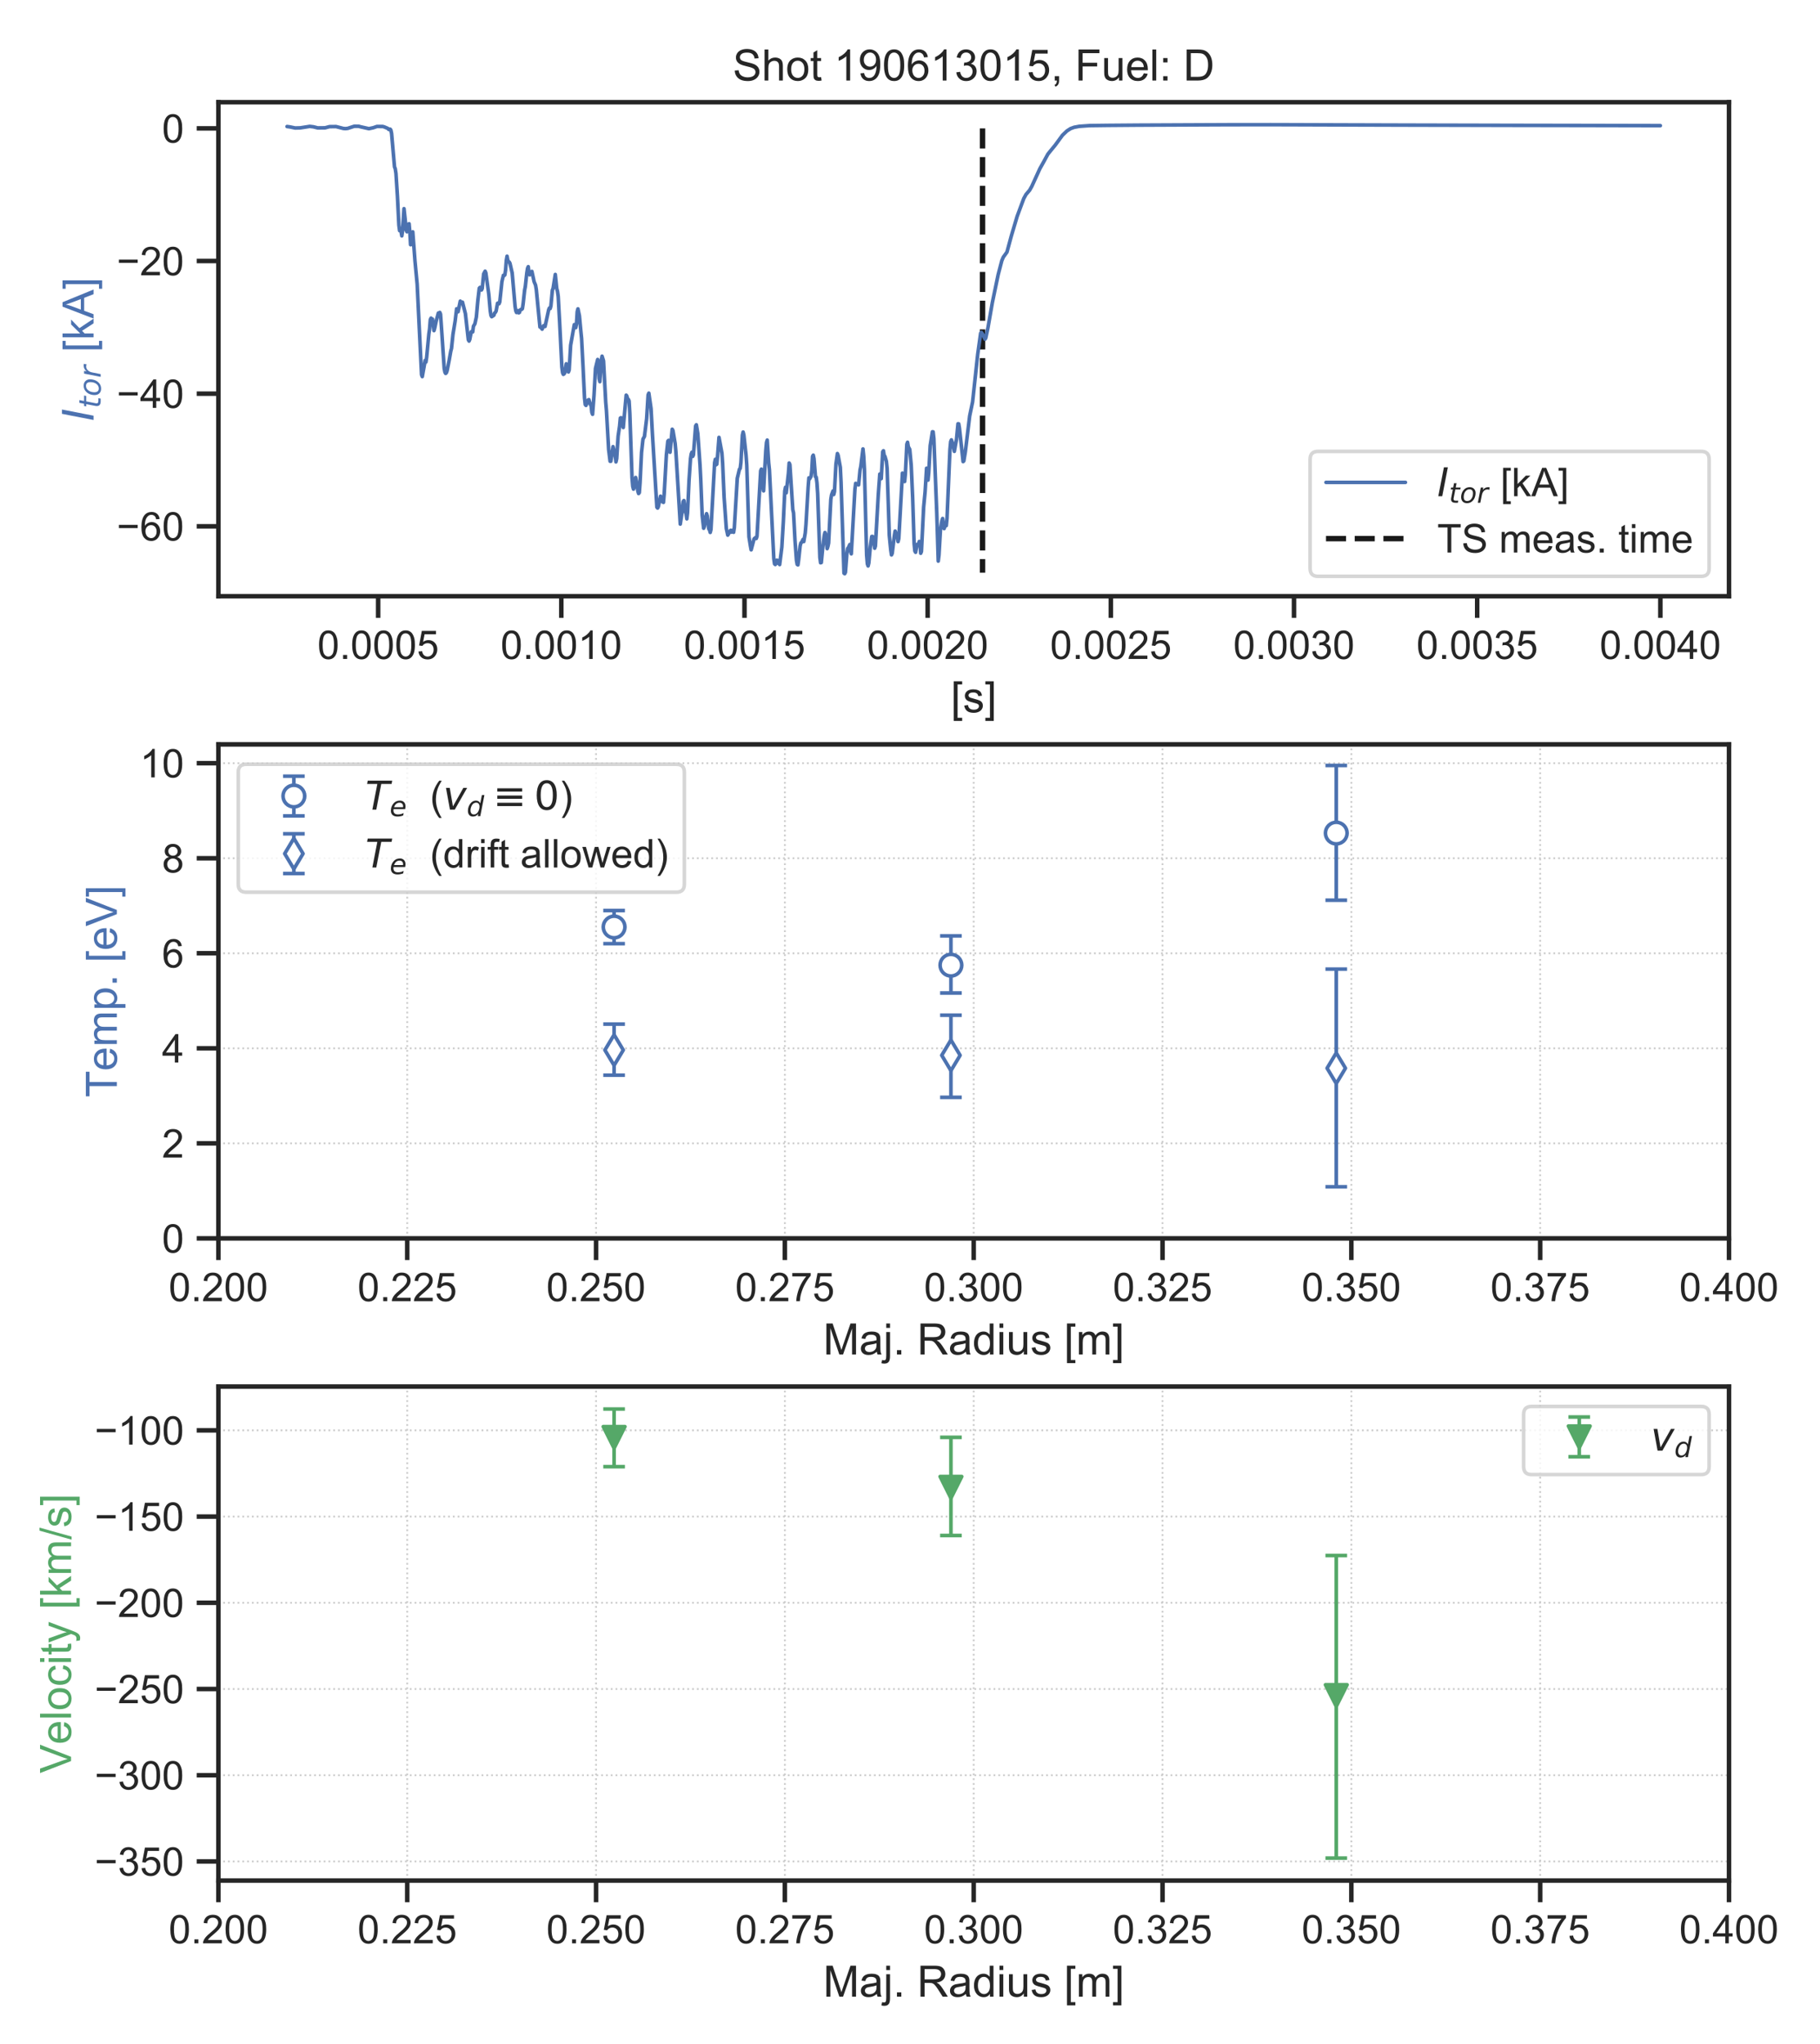 <?xml version="1.0" encoding="utf-8" standalone="no"?>
<!DOCTYPE svg PUBLIC "-//W3C//DTD SVG 1.1//EN"
  "http://www.w3.org/Graphics/SVG/1.1/DTD/svg11.dtd">
<!-- Created with matplotlib (https://matplotlib.org/) -->
<svg height="565.92pt" version="1.1" viewBox="0 0 504 565.92" width="504pt" xmlns="http://www.w3.org/2000/svg" xmlns:xlink="http://www.w3.org/1999/xlink">
 <defs>
  <style type="text/css">
*{stroke-linecap:butt;stroke-linejoin:round;}
  </style>
 </defs>
 <g id="figure_1">
  <g id="patch_1">
   <path d="M 0 565.92 
L 504 565.92 
L 504 0 
L 0 0 
z
" style="fill:#ffffff;"/>
  </g>
  <g id="axes_1">
   <g id="patch_2">
    <path d="M 60.48 342.853 
L 478.8 342.853 
L 478.8 206.089 
L 60.48 206.089 
z
" style="fill:#ffffff;"/>
   </g>
   <g id="matplotlib.axis_1">
    <g id="xtick_1">
     <g id="line2d_1">
      <path clip-path="url(#p67d6b1171e)" d="M 60.48 342.853 
L 60.48 206.089 
" style="fill:none;stroke:#cccccc;stroke-dasharray:0.5,0.825;stroke-dashoffset:0;stroke-width:0.5;"/>
     </g>
     <g id="line2d_2">
      <defs>
       <path d="M 0 0 
L 0 6 
" id="mce9dd0ae17" style="stroke:#262626;stroke-width:1.25;"/>
      </defs>
      <g>
       <use style="fill:#262626;stroke:#262626;stroke-width:1.25;" x="60.48" xlink:href="#mce9dd0ae17" y="342.853"/>
      </g>
     </g>
     <g id="text_1">
      <!-- 0.200 -->
      <defs>
       <path d="M 4.156 35.297 
Q 4.156 48 6.766 55.734 
Q 9.375 63.484 14.516 67.672 
Q 19.672 71.875 27.484 71.875 
Q 33.25 71.875 37.594 69.547 
Q 41.938 67.234 44.766 62.859 
Q 47.609 58.5 49.219 52.219 
Q 50.828 45.953 50.828 35.297 
Q 50.828 22.703 48.234 14.969 
Q 45.656 7.234 40.5 3 
Q 35.359 -1.219 27.484 -1.219 
Q 17.141 -1.219 11.234 6.203 
Q 4.156 15.141 4.156 35.297 
z
M 13.188 35.297 
Q 13.188 17.672 17.312 11.828 
Q 21.438 6 27.484 6 
Q 33.547 6 37.672 11.859 
Q 41.797 17.719 41.797 35.297 
Q 41.797 52.984 37.672 58.781 
Q 33.547 64.594 27.391 64.594 
Q 21.344 64.594 17.719 59.469 
Q 13.188 52.938 13.188 35.297 
z
" id="ArialMT-48"/>
       <path d="M 9.078 0 
L 9.078 10.016 
L 19.094 10.016 
L 19.094 0 
z
" id="ArialMT-46"/>
       <path d="M 50.344 8.453 
L 50.344 0 
L 3.031 0 
Q 2.938 3.172 4.047 6.109 
Q 5.859 10.938 9.828 15.625 
Q 13.812 20.312 21.344 26.469 
Q 33.016 36.031 37.109 41.625 
Q 41.219 47.219 41.219 52.203 
Q 41.219 57.422 37.469 61 
Q 33.734 64.594 27.734 64.594 
Q 21.391 64.594 17.578 60.781 
Q 13.766 56.984 13.719 50.25 
L 4.688 51.172 
Q 5.609 61.281 11.656 66.578 
Q 17.719 71.875 27.938 71.875 
Q 38.234 71.875 44.234 66.156 
Q 50.25 60.453 50.25 52 
Q 50.25 47.703 48.484 43.547 
Q 46.734 39.406 42.656 34.812 
Q 38.578 30.219 29.109 22.219 
Q 21.188 15.578 18.938 13.203 
Q 16.703 10.844 15.234 8.453 
z
" id="ArialMT-50"/>
      </defs>
      <g style="fill:#262626;" transform="translate(46.718 360.227)scale(0.11 -0.11)">
       <use xlink:href="#ArialMT-48"/>
       <use x="55.615" xlink:href="#ArialMT-46"/>
       <use x="83.398" xlink:href="#ArialMT-50"/>
       <use x="139.014" xlink:href="#ArialMT-48"/>
       <use x="194.629" xlink:href="#ArialMT-48"/>
      </g>
     </g>
    </g>
    <g id="xtick_2">
     <g id="line2d_3">
      <path clip-path="url(#p67d6b1171e)" d="M 112.77 342.853 
L 112.77 206.089 
" style="fill:none;stroke:#cccccc;stroke-dasharray:0.5,0.825;stroke-dashoffset:0;stroke-width:0.5;"/>
     </g>
     <g id="line2d_4">
      <g>
       <use style="fill:#262626;stroke:#262626;stroke-width:1.25;" x="112.77" xlink:href="#mce9dd0ae17" y="342.853"/>
      </g>
     </g>
     <g id="text_2">
      <!-- 0.225 -->
      <defs>
       <path d="M 4.156 18.75 
L 13.375 19.531 
Q 14.406 12.797 18.141 9.391 
Q 21.875 6 27.156 6 
Q 33.5 6 37.891 10.781 
Q 42.281 15.578 42.281 23.484 
Q 42.281 31 38.062 35.344 
Q 33.844 39.703 27 39.703 
Q 22.75 39.703 19.328 37.766 
Q 15.922 35.844 13.969 32.766 
L 5.719 33.844 
L 12.641 70.609 
L 48.25 70.609 
L 48.25 62.203 
L 19.672 62.203 
L 15.828 42.969 
Q 22.266 47.469 29.344 47.469 
Q 38.719 47.469 45.156 40.969 
Q 51.609 34.469 51.609 24.266 
Q 51.609 14.547 45.953 7.469 
Q 39.062 -1.219 27.156 -1.219 
Q 17.391 -1.219 11.203 4.25 
Q 5.031 9.719 4.156 18.75 
z
" id="ArialMT-53"/>
      </defs>
      <g style="fill:#262626;" transform="translate(99.008 360.227)scale(0.11 -0.11)">
       <use xlink:href="#ArialMT-48"/>
       <use x="55.615" xlink:href="#ArialMT-46"/>
       <use x="83.398" xlink:href="#ArialMT-50"/>
       <use x="139.014" xlink:href="#ArialMT-50"/>
       <use x="194.629" xlink:href="#ArialMT-53"/>
      </g>
     </g>
    </g>
    <g id="xtick_3">
     <g id="line2d_5">
      <path clip-path="url(#p67d6b1171e)" d="M 165.06 342.853 
L 165.06 206.089 
" style="fill:none;stroke:#cccccc;stroke-dasharray:0.5,0.825;stroke-dashoffset:0;stroke-width:0.5;"/>
     </g>
     <g id="line2d_6">
      <g>
       <use style="fill:#262626;stroke:#262626;stroke-width:1.25;" x="165.06" xlink:href="#mce9dd0ae17" y="342.853"/>
      </g>
     </g>
     <g id="text_3">
      <!-- 0.250 -->
      <g style="fill:#262626;" transform="translate(151.298 360.227)scale(0.11 -0.11)">
       <use xlink:href="#ArialMT-48"/>
       <use x="55.615" xlink:href="#ArialMT-46"/>
       <use x="83.398" xlink:href="#ArialMT-50"/>
       <use x="139.014" xlink:href="#ArialMT-53"/>
       <use x="194.629" xlink:href="#ArialMT-48"/>
      </g>
     </g>
    </g>
    <g id="xtick_4">
     <g id="line2d_7">
      <path clip-path="url(#p67d6b1171e)" d="M 217.35 342.853 
L 217.35 206.089 
" style="fill:none;stroke:#cccccc;stroke-dasharray:0.5,0.825;stroke-dashoffset:0;stroke-width:0.5;"/>
     </g>
     <g id="line2d_8">
      <g>
       <use style="fill:#262626;stroke:#262626;stroke-width:1.25;" x="217.35" xlink:href="#mce9dd0ae17" y="342.853"/>
      </g>
     </g>
     <g id="text_4">
      <!-- 0.275 -->
      <defs>
       <path d="M 4.734 62.203 
L 4.734 70.656 
L 51.078 70.656 
L 51.078 63.812 
Q 44.234 56.547 37.516 44.484 
Q 30.812 32.422 27.156 19.672 
Q 24.516 10.688 23.781 0 
L 14.75 0 
Q 14.891 8.453 18.062 20.406 
Q 21.234 32.375 27.172 43.484 
Q 33.109 54.594 39.797 62.203 
z
" id="ArialMT-55"/>
      </defs>
      <g style="fill:#262626;" transform="translate(203.588 360.227)scale(0.11 -0.11)">
       <use xlink:href="#ArialMT-48"/>
       <use x="55.615" xlink:href="#ArialMT-46"/>
       <use x="83.398" xlink:href="#ArialMT-50"/>
       <use x="139.014" xlink:href="#ArialMT-55"/>
       <use x="194.629" xlink:href="#ArialMT-53"/>
      </g>
     </g>
    </g>
    <g id="xtick_5">
     <g id="line2d_9">
      <path clip-path="url(#p67d6b1171e)" d="M 269.64 342.853 
L 269.64 206.089 
" style="fill:none;stroke:#cccccc;stroke-dasharray:0.5,0.825;stroke-dashoffset:0;stroke-width:0.5;"/>
     </g>
     <g id="line2d_10">
      <g>
       <use style="fill:#262626;stroke:#262626;stroke-width:1.25;" x="269.64" xlink:href="#mce9dd0ae17" y="342.853"/>
      </g>
     </g>
     <g id="text_5">
      <!-- 0.300 -->
      <defs>
       <path d="M 4.203 18.891 
L 12.984 20.062 
Q 14.5 12.594 18.141 9.297 
Q 21.781 6 27 6 
Q 33.203 6 37.469 10.297 
Q 41.75 14.594 41.75 20.953 
Q 41.75 27 37.797 30.922 
Q 33.844 34.859 27.734 34.859 
Q 25.25 34.859 21.531 33.891 
L 22.516 41.609 
Q 23.391 41.5 23.922 41.5 
Q 29.547 41.5 34.031 44.422 
Q 38.531 47.359 38.531 53.469 
Q 38.531 58.297 35.25 61.469 
Q 31.984 64.656 26.812 64.656 
Q 21.688 64.656 18.266 61.422 
Q 14.844 58.203 13.875 51.766 
L 5.078 53.328 
Q 6.688 62.156 12.391 67.016 
Q 18.109 71.875 26.609 71.875 
Q 32.469 71.875 37.391 69.359 
Q 42.328 66.844 44.938 62.5 
Q 47.562 58.156 47.562 53.266 
Q 47.562 48.641 45.062 44.828 
Q 42.578 41.016 37.703 38.766 
Q 44.047 37.312 47.562 32.688 
Q 51.078 28.078 51.078 21.141 
Q 51.078 11.766 44.234 5.25 
Q 37.406 -1.266 26.953 -1.266 
Q 17.531 -1.266 11.297 4.344 
Q 5.078 9.969 4.203 18.891 
z
" id="ArialMT-51"/>
      </defs>
      <g style="fill:#262626;" transform="translate(255.878 360.227)scale(0.11 -0.11)">
       <use xlink:href="#ArialMT-48"/>
       <use x="55.615" xlink:href="#ArialMT-46"/>
       <use x="83.398" xlink:href="#ArialMT-51"/>
       <use x="139.014" xlink:href="#ArialMT-48"/>
       <use x="194.629" xlink:href="#ArialMT-48"/>
      </g>
     </g>
    </g>
    <g id="xtick_6">
     <g id="line2d_11">
      <path clip-path="url(#p67d6b1171e)" d="M 321.93 342.853 
L 321.93 206.089 
" style="fill:none;stroke:#cccccc;stroke-dasharray:0.5,0.825;stroke-dashoffset:0;stroke-width:0.5;"/>
     </g>
     <g id="line2d_12">
      <g>
       <use style="fill:#262626;stroke:#262626;stroke-width:1.25;" x="321.93" xlink:href="#mce9dd0ae17" y="342.853"/>
      </g>
     </g>
     <g id="text_6">
      <!-- 0.325 -->
      <g style="fill:#262626;" transform="translate(308.168 360.227)scale(0.11 -0.11)">
       <use xlink:href="#ArialMT-48"/>
       <use x="55.615" xlink:href="#ArialMT-46"/>
       <use x="83.398" xlink:href="#ArialMT-51"/>
       <use x="139.014" xlink:href="#ArialMT-50"/>
       <use x="194.629" xlink:href="#ArialMT-53"/>
      </g>
     </g>
    </g>
    <g id="xtick_7">
     <g id="line2d_13">
      <path clip-path="url(#p67d6b1171e)" d="M 374.22 342.853 
L 374.22 206.089 
" style="fill:none;stroke:#cccccc;stroke-dasharray:0.5,0.825;stroke-dashoffset:0;stroke-width:0.5;"/>
     </g>
     <g id="line2d_14">
      <g>
       <use style="fill:#262626;stroke:#262626;stroke-width:1.25;" x="374.22" xlink:href="#mce9dd0ae17" y="342.853"/>
      </g>
     </g>
     <g id="text_7">
      <!-- 0.350 -->
      <g style="fill:#262626;" transform="translate(360.458 360.227)scale(0.11 -0.11)">
       <use xlink:href="#ArialMT-48"/>
       <use x="55.615" xlink:href="#ArialMT-46"/>
       <use x="83.398" xlink:href="#ArialMT-51"/>
       <use x="139.014" xlink:href="#ArialMT-53"/>
       <use x="194.629" xlink:href="#ArialMT-48"/>
      </g>
     </g>
    </g>
    <g id="xtick_8">
     <g id="line2d_15">
      <path clip-path="url(#p67d6b1171e)" d="M 426.51 342.853 
L 426.51 206.089 
" style="fill:none;stroke:#cccccc;stroke-dasharray:0.5,0.825;stroke-dashoffset:0;stroke-width:0.5;"/>
     </g>
     <g id="line2d_16">
      <g>
       <use style="fill:#262626;stroke:#262626;stroke-width:1.25;" x="426.51" xlink:href="#mce9dd0ae17" y="342.853"/>
      </g>
     </g>
     <g id="text_8">
      <!-- 0.375 -->
      <g style="fill:#262626;" transform="translate(412.748 360.227)scale(0.11 -0.11)">
       <use xlink:href="#ArialMT-48"/>
       <use x="55.615" xlink:href="#ArialMT-46"/>
       <use x="83.398" xlink:href="#ArialMT-51"/>
       <use x="139.014" xlink:href="#ArialMT-55"/>
       <use x="194.629" xlink:href="#ArialMT-53"/>
      </g>
     </g>
    </g>
    <g id="xtick_9">
     <g id="line2d_17">
      <path clip-path="url(#p67d6b1171e)" d="M 478.8 342.853 
L 478.8 206.089 
" style="fill:none;stroke:#cccccc;stroke-dasharray:0.5,0.825;stroke-dashoffset:0;stroke-width:0.5;"/>
     </g>
     <g id="line2d_18">
      <g>
       <use style="fill:#262626;stroke:#262626;stroke-width:1.25;" x="478.8" xlink:href="#mce9dd0ae17" y="342.853"/>
      </g>
     </g>
     <g id="text_9">
      <!-- 0.400 -->
      <defs>
       <path d="M 32.328 0 
L 32.328 17.141 
L 1.266 17.141 
L 1.266 25.203 
L 33.938 71.578 
L 41.109 71.578 
L 41.109 25.203 
L 50.781 25.203 
L 50.781 17.141 
L 41.109 17.141 
L 41.109 0 
z
M 32.328 25.203 
L 32.328 57.469 
L 9.906 25.203 
z
" id="ArialMT-52"/>
      </defs>
      <g style="fill:#262626;" transform="translate(465.038 360.227)scale(0.11 -0.11)">
       <use xlink:href="#ArialMT-48"/>
       <use x="55.615" xlink:href="#ArialMT-46"/>
       <use x="83.398" xlink:href="#ArialMT-52"/>
       <use x="139.014" xlink:href="#ArialMT-48"/>
       <use x="194.629" xlink:href="#ArialMT-48"/>
      </g>
     </g>
    </g>
    <g id="text_10">
     <!-- Maj. Radius [m] -->
     <defs>
      <path d="M 7.422 0 
L 7.422 71.578 
L 21.688 71.578 
L 38.625 20.906 
Q 40.969 13.812 42.047 10.297 
Q 43.266 14.203 45.844 21.781 
L 62.984 71.578 
L 75.734 71.578 
L 75.734 0 
L 66.609 0 
L 66.609 59.906 
L 45.797 0 
L 37.25 0 
L 16.547 60.938 
L 16.547 0 
z
" id="ArialMT-77"/>
      <path d="M 40.438 6.391 
Q 35.547 2.25 31.031 0.531 
Q 26.516 -1.172 21.344 -1.172 
Q 12.797 -1.172 8.203 3 
Q 3.609 7.172 3.609 13.672 
Q 3.609 17.484 5.344 20.625 
Q 7.078 23.781 9.891 25.688 
Q 12.703 27.594 16.219 28.562 
Q 18.797 29.25 24.031 29.891 
Q 34.672 31.156 39.703 32.906 
Q 39.75 34.719 39.75 35.203 
Q 39.75 40.578 37.25 42.781 
Q 33.891 45.75 27.25 45.75 
Q 21.047 45.75 18.094 43.578 
Q 15.141 41.406 13.719 35.891 
L 5.125 37.062 
Q 6.297 42.578 8.984 45.969 
Q 11.672 49.359 16.75 51.188 
Q 21.828 53.031 28.516 53.031 
Q 35.156 53.031 39.297 51.469 
Q 43.453 49.906 45.406 47.531 
Q 47.359 45.172 48.141 41.547 
Q 48.578 39.312 48.578 33.453 
L 48.578 21.734 
Q 48.578 9.469 49.141 6.219 
Q 49.703 2.984 51.375 0 
L 42.188 0 
Q 40.828 2.734 40.438 6.391 
z
M 39.703 26.031 
Q 34.906 24.078 25.344 22.703 
Q 19.922 21.922 17.672 20.938 
Q 15.438 19.969 14.203 18.094 
Q 12.984 16.219 12.984 13.922 
Q 12.984 10.406 15.641 8.062 
Q 18.312 5.719 23.438 5.719 
Q 28.516 5.719 32.469 7.938 
Q 36.422 10.156 38.281 14.016 
Q 39.703 17 39.703 22.797 
z
" id="ArialMT-97"/>
      <path d="M 6.547 61.375 
L 6.547 71.578 
L 15.328 71.578 
L 15.328 61.375 
z
M -4.594 -20.125 
L -2.938 -12.641 
Q -0.297 -13.328 1.219 -13.328 
Q 3.906 -13.328 5.219 -11.547 
Q 6.547 -9.766 6.547 -2.641 
L 6.547 51.859 
L 15.328 51.859 
L 15.328 -2.828 
Q 15.328 -12.406 12.844 -16.156 
Q 9.672 -21.047 2.297 -21.047 
Q -1.266 -21.047 -4.594 -20.125 
z
" id="ArialMT-106"/>
      <path id="ArialMT-32"/>
      <path d="M 7.859 0 
L 7.859 71.578 
L 39.594 71.578 
Q 49.172 71.578 54.141 69.641 
Q 59.125 67.719 62.109 62.828 
Q 65.094 57.953 65.094 52.047 
Q 65.094 44.438 60.156 39.203 
Q 55.219 33.984 44.922 32.562 
Q 48.688 30.766 50.641 29 
Q 54.781 25.203 58.5 19.484 
L 70.953 0 
L 59.031 0 
L 49.562 14.891 
Q 45.406 21.344 42.719 24.75 
Q 40.047 28.172 37.922 29.531 
Q 35.797 30.906 33.594 31.453 
Q 31.984 31.781 28.328 31.781 
L 17.328 31.781 
L 17.328 0 
z
M 17.328 39.984 
L 37.703 39.984 
Q 44.188 39.984 47.844 41.328 
Q 51.516 42.672 53.422 45.625 
Q 55.328 48.578 55.328 52.047 
Q 55.328 57.125 51.641 60.391 
Q 47.953 63.672 39.984 63.672 
L 17.328 63.672 
z
" id="ArialMT-82"/>
      <path d="M 40.234 0 
L 40.234 6.547 
Q 35.297 -1.172 25.734 -1.172 
Q 19.531 -1.172 14.328 2.25 
Q 9.125 5.672 6.266 11.797 
Q 3.422 17.922 3.422 25.875 
Q 3.422 33.641 6 39.969 
Q 8.594 46.297 13.766 49.656 
Q 18.953 53.031 25.344 53.031 
Q 30.031 53.031 33.688 51.047 
Q 37.359 49.078 39.656 45.906 
L 39.656 71.578 
L 48.391 71.578 
L 48.391 0 
z
M 12.453 25.875 
Q 12.453 15.922 16.641 10.984 
Q 20.844 6.062 26.562 6.062 
Q 32.328 6.062 36.344 10.766 
Q 40.375 15.484 40.375 25.141 
Q 40.375 35.797 36.266 40.766 
Q 32.172 45.75 26.172 45.75 
Q 20.312 45.75 16.375 40.969 
Q 12.453 36.188 12.453 25.875 
z
" id="ArialMT-100"/>
      <path d="M 6.641 61.469 
L 6.641 71.578 
L 15.438 71.578 
L 15.438 61.469 
z
M 6.641 0 
L 6.641 51.859 
L 15.438 51.859 
L 15.438 0 
z
" id="ArialMT-105"/>
      <path d="M 40.578 0 
L 40.578 7.625 
Q 34.516 -1.172 24.125 -1.172 
Q 19.531 -1.172 15.547 0.578 
Q 11.578 2.344 9.641 5 
Q 7.719 7.672 6.938 11.531 
Q 6.391 14.109 6.391 19.734 
L 6.391 51.859 
L 15.188 51.859 
L 15.188 23.094 
Q 15.188 16.219 15.719 13.812 
Q 16.547 10.359 19.234 8.375 
Q 21.922 6.391 25.875 6.391 
Q 29.828 6.391 33.297 8.422 
Q 36.766 10.453 38.203 13.938 
Q 39.656 17.438 39.656 24.078 
L 39.656 51.859 
L 48.438 51.859 
L 48.438 0 
z
" id="ArialMT-117"/>
      <path d="M 3.078 15.484 
L 11.766 16.844 
Q 12.5 11.625 15.844 8.844 
Q 19.188 6.062 25.203 6.062 
Q 31.25 6.062 34.172 8.516 
Q 37.109 10.984 37.109 14.312 
Q 37.109 17.281 34.516 19 
Q 32.719 20.172 25.531 21.969 
Q 15.875 24.422 12.141 26.203 
Q 8.406 27.984 6.469 31.125 
Q 4.547 34.281 4.547 38.094 
Q 4.547 41.547 6.125 44.5 
Q 7.719 47.469 10.453 49.422 
Q 12.5 50.922 16.031 51.969 
Q 19.578 53.031 23.641 53.031 
Q 29.734 53.031 34.344 51.266 
Q 38.969 49.516 41.156 46.5 
Q 43.359 43.5 44.188 38.484 
L 35.594 37.312 
Q 35.016 41.312 32.203 43.547 
Q 29.391 45.797 24.266 45.797 
Q 18.219 45.797 15.625 43.797 
Q 13.031 41.797 13.031 39.109 
Q 13.031 37.406 14.109 36.031 
Q 15.188 34.625 17.484 33.688 
Q 18.797 33.203 25.25 31.453 
Q 34.578 28.953 38.25 27.359 
Q 41.938 25.781 44.031 22.75 
Q 46.141 19.734 46.141 15.234 
Q 46.141 10.844 43.578 6.953 
Q 41.016 3.078 36.172 0.953 
Q 31.344 -1.172 25.25 -1.172 
Q 15.141 -1.172 9.844 3.031 
Q 4.547 7.234 3.078 15.484 
z
" id="ArialMT-115"/>
      <path d="M 6.781 -19.875 
L 6.781 71.578 
L 26.172 71.578 
L 26.172 64.312 
L 15.578 64.312 
L 15.578 -12.594 
L 26.172 -12.594 
L 26.172 -19.875 
z
" id="ArialMT-91"/>
      <path d="M 6.594 0 
L 6.594 51.859 
L 14.453 51.859 
L 14.453 44.578 
Q 16.891 48.391 20.938 50.703 
Q 25 53.031 30.172 53.031 
Q 35.938 53.031 39.625 50.641 
Q 43.312 48.25 44.828 43.953 
Q 50.984 53.031 60.844 53.031 
Q 68.562 53.031 72.703 48.75 
Q 76.859 44.484 76.859 35.594 
L 76.859 0 
L 68.109 0 
L 68.109 32.672 
Q 68.109 37.938 67.25 40.25 
Q 66.406 42.578 64.156 43.984 
Q 61.922 45.406 58.891 45.406 
Q 53.422 45.406 49.797 41.766 
Q 46.188 38.141 46.188 30.125 
L 46.188 0 
L 37.406 0 
L 37.406 33.688 
Q 37.406 39.547 35.25 42.469 
Q 33.109 45.406 28.219 45.406 
Q 24.516 45.406 21.359 43.453 
Q 18.219 41.5 16.797 37.734 
Q 15.375 33.984 15.375 26.906 
L 15.375 0 
z
" id="ArialMT-109"/>
      <path d="M 21.297 -19.875 
L 1.906 -19.875 
L 1.906 -12.594 
L 12.5 -12.594 
L 12.5 64.312 
L 1.906 64.312 
L 1.906 71.578 
L 21.297 71.578 
z
" id="ArialMT-93"/>
     </defs>
     <g style="fill:#262626;" transform="translate(227.964 375.002)scale(0.12 -0.12)">
      <use xlink:href="#ArialMT-77"/>
      <use x="83.301" xlink:href="#ArialMT-97"/>
      <use x="138.916" xlink:href="#ArialMT-106"/>
      <use x="161.133" xlink:href="#ArialMT-46"/>
      <use x="188.916" xlink:href="#ArialMT-32"/>
      <use x="216.699" xlink:href="#ArialMT-82"/>
      <use x="288.916" xlink:href="#ArialMT-97"/>
      <use x="344.531" xlink:href="#ArialMT-100"/>
      <use x="400.146" xlink:href="#ArialMT-105"/>
      <use x="422.363" xlink:href="#ArialMT-117"/>
      <use x="477.979" xlink:href="#ArialMT-115"/>
      <use x="527.979" xlink:href="#ArialMT-32"/>
      <use x="555.762" xlink:href="#ArialMT-91"/>
      <use x="583.545" xlink:href="#ArialMT-109"/>
      <use x="666.846" xlink:href="#ArialMT-93"/>
     </g>
    </g>
   </g>
   <g id="matplotlib.axis_2">
    <g id="ytick_1">
     <g id="line2d_19">
      <path clip-path="url(#p67d6b1171e)" d="M 60.48 342.853 
L 478.8 342.853 
" style="fill:none;stroke:#cccccc;stroke-dasharray:0.5,0.825;stroke-dashoffset:0;stroke-width:0.5;"/>
     </g>
     <g id="line2d_20">
      <defs>
       <path d="M 0 0 
L -6 0 
" id="me42ba590a5" style="stroke:#262626;stroke-width:1.25;"/>
      </defs>
      <g>
       <use style="fill:#262626;stroke:#262626;stroke-width:1.25;" x="60.48" xlink:href="#me42ba590a5" y="342.853"/>
      </g>
     </g>
     <g id="text_11">
      <!-- 0 -->
      <g style="fill:#262626;" transform="translate(44.863 346.79)scale(0.11 -0.11)">
       <use xlink:href="#ArialMT-48"/>
      </g>
     </g>
    </g>
    <g id="ytick_2">
     <g id="line2d_21">
      <path clip-path="url(#p67d6b1171e)" d="M 60.48 316.542 
L 478.8 316.542 
" style="fill:none;stroke:#cccccc;stroke-dasharray:0.5,0.825;stroke-dashoffset:0;stroke-width:0.5;"/>
     </g>
     <g id="line2d_22">
      <g>
       <use style="fill:#262626;stroke:#262626;stroke-width:1.25;" x="60.48" xlink:href="#me42ba590a5" y="316.542"/>
      </g>
     </g>
     <g id="text_12">
      <!-- 2 -->
      <g style="fill:#262626;" transform="translate(44.863 320.479)scale(0.11 -0.11)">
       <use xlink:href="#ArialMT-50"/>
      </g>
     </g>
    </g>
    <g id="ytick_3">
     <g id="line2d_23">
      <path clip-path="url(#p67d6b1171e)" d="M 60.48 290.231 
L 478.8 290.231 
" style="fill:none;stroke:#cccccc;stroke-dasharray:0.5,0.825;stroke-dashoffset:0;stroke-width:0.5;"/>
     </g>
     <g id="line2d_24">
      <g>
       <use style="fill:#262626;stroke:#262626;stroke-width:1.25;" x="60.48" xlink:href="#me42ba590a5" y="290.231"/>
      </g>
     </g>
     <g id="text_13">
      <!-- 4 -->
      <g style="fill:#262626;" transform="translate(44.863 294.168)scale(0.11 -0.11)">
       <use xlink:href="#ArialMT-52"/>
      </g>
     </g>
    </g>
    <g id="ytick_4">
     <g id="line2d_25">
      <path clip-path="url(#p67d6b1171e)" d="M 60.48 263.92 
L 478.8 263.92 
" style="fill:none;stroke:#cccccc;stroke-dasharray:0.5,0.825;stroke-dashoffset:0;stroke-width:0.5;"/>
     </g>
     <g id="line2d_26">
      <g>
       <use style="fill:#262626;stroke:#262626;stroke-width:1.25;" x="60.48" xlink:href="#me42ba590a5" y="263.92"/>
      </g>
     </g>
     <g id="text_14">
      <!-- 6 -->
      <defs>
       <path d="M 49.75 54.047 
L 41.016 53.375 
Q 39.844 58.547 37.703 60.891 
Q 34.125 64.656 28.906 64.656 
Q 24.703 64.656 21.531 62.312 
Q 17.391 59.281 14.984 53.469 
Q 12.594 47.656 12.5 36.922 
Q 15.672 41.75 20.266 44.094 
Q 24.859 46.438 29.891 46.438 
Q 38.672 46.438 44.844 39.969 
Q 51.031 33.5 51.031 23.25 
Q 51.031 16.5 48.125 10.719 
Q 45.219 4.938 40.141 1.859 
Q 35.062 -1.219 28.609 -1.219 
Q 17.625 -1.219 10.688 6.859 
Q 3.766 14.938 3.766 33.5 
Q 3.766 54.25 11.422 63.672 
Q 18.109 71.875 29.438 71.875 
Q 37.891 71.875 43.281 67.141 
Q 48.688 62.406 49.75 54.047 
z
M 13.875 23.188 
Q 13.875 18.656 15.797 14.5 
Q 17.719 10.359 21.188 8.172 
Q 24.656 6 28.469 6 
Q 34.031 6 38.031 10.484 
Q 42.047 14.984 42.047 22.703 
Q 42.047 30.125 38.078 34.391 
Q 34.125 38.672 28.125 38.672 
Q 22.172 38.672 18.016 34.391 
Q 13.875 30.125 13.875 23.188 
z
" id="ArialMT-54"/>
      </defs>
      <g style="fill:#262626;" transform="translate(44.863 267.857)scale(0.11 -0.11)">
       <use xlink:href="#ArialMT-54"/>
      </g>
     </g>
    </g>
    <g id="ytick_5">
     <g id="line2d_27">
      <path clip-path="url(#p67d6b1171e)" d="M 60.48 237.609 
L 478.8 237.609 
" style="fill:none;stroke:#cccccc;stroke-dasharray:0.5,0.825;stroke-dashoffset:0;stroke-width:0.5;"/>
     </g>
     <g id="line2d_28">
      <g>
       <use style="fill:#262626;stroke:#262626;stroke-width:1.25;" x="60.48" xlink:href="#me42ba590a5" y="237.609"/>
      </g>
     </g>
     <g id="text_15">
      <!-- 8 -->
      <defs>
       <path d="M 17.672 38.812 
Q 12.203 40.828 9.562 44.531 
Q 6.938 48.25 6.938 53.422 
Q 6.938 61.234 12.547 66.547 
Q 18.172 71.875 27.484 71.875 
Q 36.859 71.875 42.578 66.422 
Q 48.297 60.984 48.297 53.172 
Q 48.297 48.188 45.672 44.5 
Q 43.062 40.828 37.75 38.812 
Q 44.344 36.672 47.781 31.875 
Q 51.219 27.094 51.219 20.453 
Q 51.219 11.281 44.719 5.031 
Q 38.234 -1.219 27.641 -1.219 
Q 17.047 -1.219 10.547 5.047 
Q 4.047 11.328 4.047 20.703 
Q 4.047 27.688 7.594 32.391 
Q 11.141 37.109 17.672 38.812 
z
M 15.922 53.719 
Q 15.922 48.641 19.188 45.406 
Q 22.469 42.188 27.688 42.188 
Q 32.766 42.188 36.016 45.375 
Q 39.266 48.578 39.266 53.219 
Q 39.266 58.062 35.906 61.359 
Q 32.562 64.656 27.594 64.656 
Q 22.562 64.656 19.234 61.422 
Q 15.922 58.203 15.922 53.719 
z
M 13.094 20.656 
Q 13.094 16.891 14.875 13.375 
Q 16.656 9.859 20.172 7.922 
Q 23.688 6 27.734 6 
Q 34.031 6 38.125 10.047 
Q 42.234 14.109 42.234 20.359 
Q 42.234 26.703 38.016 30.859 
Q 33.797 35.016 27.438 35.016 
Q 21.234 35.016 17.156 30.906 
Q 13.094 26.812 13.094 20.656 
z
" id="ArialMT-56"/>
      </defs>
      <g style="fill:#262626;" transform="translate(44.863 241.546)scale(0.11 -0.11)">
       <use xlink:href="#ArialMT-56"/>
      </g>
     </g>
    </g>
    <g id="ytick_6">
     <g id="line2d_29">
      <path clip-path="url(#p67d6b1171e)" d="M 60.48 211.298 
L 478.8 211.298 
" style="fill:none;stroke:#cccccc;stroke-dasharray:0.5,0.825;stroke-dashoffset:0;stroke-width:0.5;"/>
     </g>
     <g id="line2d_30">
      <g>
       <use style="fill:#262626;stroke:#262626;stroke-width:1.25;" x="60.48" xlink:href="#me42ba590a5" y="211.298"/>
      </g>
     </g>
     <g id="text_16">
      <!-- 10 -->
      <defs>
       <path d="M 37.25 0 
L 28.469 0 
L 28.469 56 
Q 25.297 52.984 20.141 49.953 
Q 14.984 46.922 10.891 45.406 
L 10.891 53.906 
Q 18.266 57.375 23.781 62.297 
Q 29.297 67.234 31.594 71.875 
L 37.25 71.875 
z
" id="ArialMT-49"/>
      </defs>
      <g style="fill:#262626;" transform="translate(38.746 215.235)scale(0.11 -0.11)">
       <use xlink:href="#ArialMT-49"/>
       <use x="55.615" xlink:href="#ArialMT-48"/>
      </g>
     </g>
    </g>
    <g id="text_17">
     <!-- Temp. [eV] -->
     <defs>
      <path d="M 25.922 0 
L 25.922 63.141 
L 2.344 63.141 
L 2.344 71.578 
L 59.078 71.578 
L 59.078 63.141 
L 35.406 63.141 
L 35.406 0 
z
" id="ArialMT-84"/>
      <path d="M 42.094 16.703 
L 51.172 15.578 
Q 49.031 7.625 43.219 3.219 
Q 37.406 -1.172 28.375 -1.172 
Q 17 -1.172 10.328 5.828 
Q 3.656 12.844 3.656 25.484 
Q 3.656 38.578 10.391 45.797 
Q 17.141 53.031 27.875 53.031 
Q 38.281 53.031 44.875 45.953 
Q 51.469 38.875 51.469 26.031 
Q 51.469 25.25 51.422 23.688 
L 12.75 23.688 
Q 13.234 15.141 17.578 10.594 
Q 21.922 6.062 28.422 6.062 
Q 33.25 6.062 36.672 8.594 
Q 40.094 11.141 42.094 16.703 
z
M 13.234 30.906 
L 42.188 30.906 
Q 41.609 37.453 38.875 40.719 
Q 34.672 45.797 27.984 45.797 
Q 21.922 45.797 17.797 41.75 
Q 13.672 37.703 13.234 30.906 
z
" id="ArialMT-101"/>
      <path d="M 6.594 -19.875 
L 6.594 51.859 
L 14.594 51.859 
L 14.594 45.125 
Q 17.438 49.078 21 51.047 
Q 24.562 53.031 29.641 53.031 
Q 36.281 53.031 41.359 49.609 
Q 46.438 46.188 49.016 39.953 
Q 51.609 33.734 51.609 26.312 
Q 51.609 18.359 48.75 11.984 
Q 45.906 5.609 40.453 2.219 
Q 35.016 -1.172 29 -1.172 
Q 24.609 -1.172 21.109 0.688 
Q 17.625 2.547 15.375 5.375 
L 15.375 -19.875 
z
M 14.547 25.641 
Q 14.547 15.625 18.594 10.844 
Q 22.656 6.062 28.422 6.062 
Q 34.281 6.062 38.453 11.016 
Q 42.625 15.969 42.625 26.375 
Q 42.625 36.281 38.547 41.203 
Q 34.469 46.141 28.812 46.141 
Q 23.188 46.141 18.859 40.891 
Q 14.547 35.641 14.547 25.641 
z
" id="ArialMT-112"/>
      <path d="M 28.172 0 
L 0.438 71.578 
L 10.688 71.578 
L 29.297 19.578 
Q 31.547 13.328 33.062 7.859 
Q 34.719 13.719 36.922 19.578 
L 56.25 71.578 
L 65.922 71.578 
L 37.891 0 
z
" id="ArialMT-86"/>
     </defs>
     <g style="fill:#4c72b0;" transform="translate(32.361 303.803)rotate(-90)scale(0.12 -0.12)">
      <use xlink:href="#ArialMT-84"/>
      <use x="60.912" xlink:href="#ArialMT-101"/>
      <use x="116.527" xlink:href="#ArialMT-109"/>
      <use x="199.828" xlink:href="#ArialMT-112"/>
      <use x="255.443" xlink:href="#ArialMT-46"/>
      <use x="283.227" xlink:href="#ArialMT-32"/>
      <use x="311.01" xlink:href="#ArialMT-91"/>
      <use x="338.793" xlink:href="#ArialMT-101"/>
      <use x="394.408" xlink:href="#ArialMT-86"/>
      <use x="461.107" xlink:href="#ArialMT-93"/>
     </g>
    </g>
   </g>
   <g id="LineCollection_1">
    <path clip-path="url(#p67d6b1171e)" d="M 370.044 249.223 
L 370.044 211.921 
" style="fill:none;stroke:#4c72b0;"/>
   </g>
   <g id="LineCollection_2">
    <path clip-path="url(#p67d6b1171e)" d="M 370.044 328.567 
L 370.044 268.302 
" style="fill:none;stroke:#4c72b0;"/>
   </g>
   <g id="LineCollection_3">
    <path clip-path="url(#p67d6b1171e)" d="M 263.334 274.921 
L 263.334 259.101 
" style="fill:none;stroke:#4c72b0;"/>
   </g>
   <g id="LineCollection_4">
    <path clip-path="url(#p67d6b1171e)" d="M 263.334 303.803 
L 263.334 281.067 
" style="fill:none;stroke:#4c72b0;"/>
   </g>
   <g id="LineCollection_5">
    <path clip-path="url(#p67d6b1171e)" d="M 170.056 261.256 
L 170.056 252.09 
" style="fill:none;stroke:#4c72b0;"/>
   </g>
   <g id="LineCollection_6">
    <path clip-path="url(#p67d6b1171e)" d="M 170.056 297.671 
L 170.056 283.528 
" style="fill:none;stroke:#4c72b0;"/>
   </g>
   <g id="line2d_31">
    <defs>
     <path d="M 3 0 
L -3 -0 
" id="m2d065a6bd8" style="stroke:#4c72b0;"/>
    </defs>
    <g clip-path="url(#p67d6b1171e)">
     <use style="fill:#4c72b0;stroke:#4c72b0;" x="370.044" xlink:href="#m2d065a6bd8" y="249.223"/>
    </g>
   </g>
   <g id="line2d_32">
    <g clip-path="url(#p67d6b1171e)">
     <use style="fill:#4c72b0;stroke:#4c72b0;" x="370.044" xlink:href="#m2d065a6bd8" y="211.921"/>
    </g>
   </g>
   <g id="line2d_33">
    <g clip-path="url(#p67d6b1171e)">
     <use style="fill:#4c72b0;stroke:#4c72b0;" x="370.044" xlink:href="#m2d065a6bd8" y="328.567"/>
    </g>
   </g>
   <g id="line2d_34">
    <g clip-path="url(#p67d6b1171e)">
     <use style="fill:#4c72b0;stroke:#4c72b0;" x="370.044" xlink:href="#m2d065a6bd8" y="268.302"/>
    </g>
   </g>
   <g id="line2d_35">
    <g clip-path="url(#p67d6b1171e)">
     <use style="fill:#4c72b0;stroke:#4c72b0;" x="263.334" xlink:href="#m2d065a6bd8" y="274.921"/>
    </g>
   </g>
   <g id="line2d_36">
    <g clip-path="url(#p67d6b1171e)">
     <use style="fill:#4c72b0;stroke:#4c72b0;" x="263.334" xlink:href="#m2d065a6bd8" y="259.101"/>
    </g>
   </g>
   <g id="line2d_37">
    <g clip-path="url(#p67d6b1171e)">
     <use style="fill:#4c72b0;stroke:#4c72b0;" x="263.334" xlink:href="#m2d065a6bd8" y="303.803"/>
    </g>
   </g>
   <g id="line2d_38">
    <g clip-path="url(#p67d6b1171e)">
     <use style="fill:#4c72b0;stroke:#4c72b0;" x="263.334" xlink:href="#m2d065a6bd8" y="281.067"/>
    </g>
   </g>
   <g id="line2d_39">
    <g clip-path="url(#p67d6b1171e)">
     <use style="fill:#4c72b0;stroke:#4c72b0;" x="170.056" xlink:href="#m2d065a6bd8" y="261.256"/>
    </g>
   </g>
   <g id="line2d_40">
    <g clip-path="url(#p67d6b1171e)">
     <use style="fill:#4c72b0;stroke:#4c72b0;" x="170.056" xlink:href="#m2d065a6bd8" y="252.09"/>
    </g>
   </g>
   <g id="line2d_41">
    <g clip-path="url(#p67d6b1171e)">
     <use style="fill:#4c72b0;stroke:#4c72b0;" x="170.056" xlink:href="#m2d065a6bd8" y="297.671"/>
    </g>
   </g>
   <g id="line2d_42">
    <g clip-path="url(#p67d6b1171e)">
     <use style="fill:#4c72b0;stroke:#4c72b0;" x="170.056" xlink:href="#m2d065a6bd8" y="283.528"/>
    </g>
   </g>
   <g id="line2d_43">
    <defs>
     <path d="M 0 3 
C 0.796 3 1.559 2.684 2.121 2.121 
C 2.684 1.559 3 0.796 3 0 
C 3 -0.796 2.684 -1.559 2.121 -2.121 
C 1.559 -2.684 0.796 -3 0 -3 
C -0.796 -3 -1.559 -2.684 -2.121 -2.121 
C -2.684 -1.559 -3 -0.796 -3 0 
C -3 0.796 -2.684 1.559 -2.121 2.121 
C -1.559 2.684 -0.796 3 0 3 
z
" id="mb33b40306d" style="stroke:#4c72b0;"/>
    </defs>
    <g clip-path="url(#p67d6b1171e)">
     <use style="fill:#ffffff;stroke:#4c72b0;" x="370.044" xlink:href="#mb33b40306d" y="230.646"/>
    </g>
   </g>
   <g id="line2d_44">
    <defs>
     <path d="M -0 4.243 
L 2.546 0 
L 0 -4.243 
L -2.546 -0 
z
" id="m9e24910e63" style="stroke:#4c72b0;stroke-linejoin:miter;"/>
    </defs>
    <g clip-path="url(#p67d6b1171e)">
     <use style="fill:#ffffff;stroke:#4c72b0;stroke-linejoin:miter;" x="370.044" xlink:href="#m9e24910e63" y="295.736"/>
    </g>
   </g>
   <g id="line2d_45">
    <g clip-path="url(#p67d6b1171e)">
     <use style="fill:#ffffff;stroke:#4c72b0;" x="263.334" xlink:href="#mb33b40306d" y="267.215"/>
    </g>
   </g>
   <g id="line2d_46">
    <g clip-path="url(#p67d6b1171e)">
     <use style="fill:#ffffff;stroke:#4c72b0;stroke-linejoin:miter;" x="263.334" xlink:href="#m9e24910e63" y="292.169"/>
    </g>
   </g>
   <g id="line2d_47">
    <g clip-path="url(#p67d6b1171e)">
     <use style="fill:#ffffff;stroke:#4c72b0;" x="170.056" xlink:href="#mb33b40306d" y="256.644"/>
    </g>
   </g>
   <g id="line2d_48">
    <g clip-path="url(#p67d6b1171e)">
     <use style="fill:#ffffff;stroke:#4c72b0;stroke-linejoin:miter;" x="170.056" xlink:href="#m9e24910e63" y="290.716"/>
    </g>
   </g>
   <g id="patch_3">
    <path d="M 60.48 342.853 
L 60.48 206.089 
" style="fill:none;stroke:#262626;stroke-linecap:square;stroke-linejoin:miter;stroke-width:1.25;"/>
   </g>
   <g id="patch_4">
    <path d="M 478.8 342.853 
L 478.8 206.089 
" style="fill:none;stroke:#262626;stroke-linecap:square;stroke-linejoin:miter;stroke-width:1.25;"/>
   </g>
   <g id="patch_5">
    <path d="M 60.48 342.853 
L 478.8 342.853 
" style="fill:none;stroke:#262626;stroke-linecap:square;stroke-linejoin:miter;stroke-width:1.25;"/>
   </g>
   <g id="patch_6">
    <path d="M 60.48 206.089 
L 478.8 206.089 
" style="fill:none;stroke:#262626;stroke-linecap:square;stroke-linejoin:miter;stroke-width:1.25;"/>
   </g>
   <g id="legend_1">
    <g id="patch_7">
     <path d="M 68.18 247.009 
L 187.31 247.009 
Q 189.51 247.009 189.51 244.809 
L 189.51 213.789 
Q 189.51 211.589 187.31 211.589 
L 68.18 211.589 
Q 65.98 211.589 65.98 213.789 
L 65.98 244.809 
Q 65.98 247.009 68.18 247.009 
z
" style="fill:#ffffff;opacity:0.8;stroke:#cccccc;stroke-linejoin:miter;"/>
    </g>
    <g id="LineCollection_7">
     <path d="M 81.38 225.889 
L 81.38 214.889 
" style="fill:none;stroke:#4c72b0;"/>
    </g>
    <g id="line2d_49">
     <g>
      <use style="fill:#4c72b0;stroke:#4c72b0;" x="81.38" xlink:href="#m2d065a6bd8" y="225.889"/>
     </g>
    </g>
    <g id="line2d_50">
     <g>
      <use style="fill:#4c72b0;stroke:#4c72b0;" x="81.38" xlink:href="#m2d065a6bd8" y="214.889"/>
     </g>
    </g>
    <g id="line2d_51"/>
    <g id="line2d_52">
     <g>
      <use style="fill:#ffffff;stroke:#4c72b0;" x="81.38" xlink:href="#mb33b40306d" y="220.389"/>
     </g>
    </g>
    <g id="text_18">
     <!-- $T_e$  ($v_d \equiv 0$) -->
     <defs>
      <path d="M 5.906 72.906 
L 67.578 72.906 
L 66.016 64.594 
L 39.984 64.594 
L 27.484 0 
L 17.578 0 
L 30.078 64.594 
L 4.297 64.594 
z
" id="DejaVuSans-Oblique-84"/>
      <path d="M 48.094 32.234 
Q 48.25 33.016 48.312 33.844 
Q 48.391 34.672 48.391 35.5 
Q 48.391 41.453 44.891 44.922 
Q 41.406 48.391 35.406 48.391 
Q 28.719 48.391 23.578 44.156 
Q 18.453 39.938 15.828 32.172 
z
M 55.906 25.203 
L 14.109 25.203 
Q 13.812 23.344 13.719 22.266 
Q 13.625 21.188 13.625 20.406 
Q 13.625 13.625 17.797 9.906 
Q 21.969 6.203 29.594 6.203 
Q 35.453 6.203 40.672 7.516 
Q 45.906 8.844 50.391 11.375 
L 48.688 2.484 
Q 43.844 0.531 38.688 -0.438 
Q 33.547 -1.422 28.219 -1.422 
Q 16.844 -1.422 10.719 4.016 
Q 4.594 9.469 4.594 19.484 
Q 4.594 28.031 7.641 35.375 
Q 10.688 42.719 16.609 48.484 
Q 20.406 52.094 25.656 54.047 
Q 30.906 56 36.812 56 
Q 46.094 56 51.578 50.438 
Q 57.078 44.875 57.078 35.5 
Q 57.078 33.25 56.781 30.688 
Q 56.5 28.125 55.906 25.203 
z
" id="DejaVuSans-Oblique-101"/>
      <path d="M 23.391 -21.047 
Q 16.109 -11.859 11.078 0.438 
Q 6.062 12.75 6.062 25.922 
Q 6.062 37.547 9.812 48.188 
Q 14.203 60.547 23.391 72.797 
L 29.688 72.797 
Q 23.781 62.641 21.875 58.297 
Q 18.891 51.562 17.188 44.234 
Q 15.094 35.109 15.094 25.875 
Q 15.094 2.391 29.688 -21.047 
z
" id="ArialMT-40"/>
      <path d="M 7.172 54.688 
L 16.703 54.688 
L 24.703 8.203 
L 50.875 54.688 
L 60.406 54.688 
L 29.297 0 
L 17.188 0 
z
" id="DejaVuSans-Oblique-118"/>
      <path d="M 41.797 8.203 
Q 38.188 3.469 33.25 1.016 
Q 28.328 -1.422 22.312 -1.422 
Q 14.109 -1.422 9.344 4.172 
Q 4.594 9.766 4.594 19.484 
Q 4.594 27.594 7.469 34.938 
Q 10.359 42.281 15.828 48.094 
Q 19.438 51.953 23.969 53.969 
Q 28.516 56 33.5 56 
Q 38.766 56 42.797 53.453 
Q 46.828 50.922 49.031 46.188 
L 54.891 75.984 
L 63.922 75.984 
L 49.125 0 
L 40.094 0 
z
M 13.922 21.094 
Q 13.922 14.016 17.109 10.062 
Q 20.312 6.109 25.984 6.109 
Q 30.172 6.109 33.766 8.125 
Q 37.359 10.156 40.094 14.109 
Q 42.969 18.219 44.625 23.578 
Q 46.297 28.953 46.297 34.188 
Q 46.297 40.969 43.094 44.766 
Q 39.891 48.578 34.281 48.578 
Q 30.031 48.578 26.359 46.578 
Q 22.703 44.578 20.125 40.828 
Q 17.281 36.766 15.594 31.391 
Q 13.922 26.031 13.922 21.094 
z
" id="DejaVuSans-Oblique-100"/>
      <path d="M 10.594 35.5 
L 73.188 35.5 
L 73.188 27.203 
L 10.594 27.203 
z
M 10.594 53.719 
L 73.188 53.719 
L 73.188 45.406 
L 10.594 45.406 
z
M 10.594 17.281 
L 73.188 17.281 
L 73.188 8.984 
L 10.594 8.984 
z
" id="DejaVuSans-8801"/>
      <path d="M 31.781 66.406 
Q 24.172 66.406 20.328 58.906 
Q 16.5 51.422 16.5 36.375 
Q 16.5 21.391 20.328 13.891 
Q 24.172 6.391 31.781 6.391 
Q 39.453 6.391 43.281 13.891 
Q 47.125 21.391 47.125 36.375 
Q 47.125 51.422 43.281 58.906 
Q 39.453 66.406 31.781 66.406 
z
M 31.781 74.219 
Q 44.047 74.219 50.516 64.516 
Q 56.984 54.828 56.984 36.375 
Q 56.984 17.969 50.516 8.266 
Q 44.047 -1.422 31.781 -1.422 
Q 19.531 -1.422 13.062 8.266 
Q 6.594 17.969 6.594 36.375 
Q 6.594 54.828 13.062 64.516 
Q 19.531 74.219 31.781 74.219 
z
" id="DejaVuSans-48"/>
      <path d="M 12.359 -21.047 
L 6.062 -21.047 
Q 20.656 2.391 20.656 25.875 
Q 20.656 35.062 18.562 44.094 
Q 16.891 51.422 13.922 58.156 
Q 12.016 62.547 6.062 72.797 
L 12.359 72.797 
Q 21.531 60.547 25.922 48.188 
Q 29.688 37.547 29.688 25.922 
Q 29.688 12.75 24.625 0.438 
Q 19.578 -11.859 12.359 -21.047 
z
" id="ArialMT-41"/>
     </defs>
     <g style="fill:#262626;" transform="translate(101.18 224.239)scale(0.11 -0.11)">
      <use transform="translate(0 0.781)" xlink:href="#DejaVuSans-Oblique-84"/>
      <use transform="translate(61.084 -15.625)scale(0.7)" xlink:href="#DejaVuSans-Oblique-101"/>
      <use transform="translate(106.885 0.781)" xlink:href="#ArialMT-32"/>
      <use transform="translate(134.668 0.781)" xlink:href="#ArialMT-32"/>
      <use transform="translate(162.451 0.781)" xlink:href="#ArialMT-40"/>
      <use transform="translate(195.752 0.781)" xlink:href="#DejaVuSans-Oblique-118"/>
      <use transform="translate(254.932 -15.625)scale(0.7)" xlink:href="#DejaVuSans-Oblique-100"/>
      <use transform="translate(321.582 0.781)" xlink:href="#DejaVuSans-8801"/>
      <use transform="translate(424.854 0.781)" xlink:href="#DejaVuSans-48"/>
      <use transform="translate(488.477 0.781)" xlink:href="#ArialMT-41"/>
     </g>
    </g>
    <g id="LineCollection_8">
     <path d="M 81.38 241.839 
L 81.38 230.839 
" style="fill:none;stroke:#4c72b0;"/>
    </g>
    <g id="line2d_53">
     <g>
      <use style="fill:#4c72b0;stroke:#4c72b0;" x="81.38" xlink:href="#m2d065a6bd8" y="241.839"/>
     </g>
    </g>
    <g id="line2d_54">
     <g>
      <use style="fill:#4c72b0;stroke:#4c72b0;" x="81.38" xlink:href="#m2d065a6bd8" y="230.839"/>
     </g>
    </g>
    <g id="line2d_55"/>
    <g id="line2d_56">
     <g>
      <use style="fill:#ffffff;stroke:#4c72b0;stroke-linejoin:miter;" x="81.38" xlink:href="#m9e24910e63" y="236.339"/>
     </g>
    </g>
    <g id="text_19">
     <!-- $T_e$  (drift allowed) -->
     <defs>
      <path d="M 6.5 0 
L 6.5 51.859 
L 14.406 51.859 
L 14.406 44 
Q 17.438 49.516 20 51.266 
Q 22.562 53.031 25.641 53.031 
Q 30.078 53.031 34.672 50.203 
L 31.641 42.047 
Q 28.422 43.953 25.203 43.953 
Q 22.312 43.953 20.016 42.219 
Q 17.719 40.484 16.75 37.406 
Q 15.281 32.719 15.281 27.156 
L 15.281 0 
z
" id="ArialMT-114"/>
      <path d="M 8.688 0 
L 8.688 45.016 
L 0.922 45.016 
L 0.922 51.859 
L 8.688 51.859 
L 8.688 57.375 
Q 8.688 62.594 9.625 65.141 
Q 10.891 68.562 14.078 70.672 
Q 17.281 72.797 23.047 72.797 
Q 26.766 72.797 31.25 71.922 
L 29.938 64.266 
Q 27.203 64.75 24.75 64.75 
Q 20.75 64.75 19.094 63.031 
Q 17.438 61.328 17.438 56.641 
L 17.438 51.859 
L 27.547 51.859 
L 27.547 45.016 
L 17.438 45.016 
L 17.438 0 
z
" id="ArialMT-102"/>
      <path d="M 25.781 7.859 
L 27.047 0.094 
Q 23.344 -0.688 20.406 -0.688 
Q 15.625 -0.688 12.984 0.828 
Q 10.359 2.344 9.281 4.812 
Q 8.203 7.281 8.203 15.188 
L 8.203 45.016 
L 1.766 45.016 
L 1.766 51.859 
L 8.203 51.859 
L 8.203 64.703 
L 16.938 69.969 
L 16.938 51.859 
L 25.781 51.859 
L 25.781 45.016 
L 16.938 45.016 
L 16.938 14.703 
Q 16.938 10.938 17.406 9.859 
Q 17.875 8.797 18.922 8.156 
Q 19.969 7.516 21.922 7.516 
Q 23.391 7.516 25.781 7.859 
z
" id="ArialMT-116"/>
      <path d="M 6.391 0 
L 6.391 71.578 
L 15.188 71.578 
L 15.188 0 
z
" id="ArialMT-108"/>
      <path d="M 3.328 25.922 
Q 3.328 40.328 11.328 47.266 
Q 18.016 53.031 27.641 53.031 
Q 38.328 53.031 45.109 46.016 
Q 51.906 39.016 51.906 26.656 
Q 51.906 16.656 48.906 10.906 
Q 45.906 5.172 40.156 2 
Q 34.422 -1.172 27.641 -1.172 
Q 16.75 -1.172 10.031 5.812 
Q 3.328 12.797 3.328 25.922 
z
M 12.359 25.922 
Q 12.359 15.969 16.703 11.016 
Q 21.047 6.062 27.641 6.062 
Q 34.188 6.062 38.531 11.031 
Q 42.875 16.016 42.875 26.219 
Q 42.875 35.844 38.5 40.797 
Q 34.125 45.75 27.641 45.75 
Q 21.047 45.75 16.703 40.812 
Q 12.359 35.891 12.359 25.922 
z
" id="ArialMT-111"/>
      <path d="M 16.156 0 
L 0.297 51.859 
L 9.375 51.859 
L 17.625 21.922 
L 20.703 10.797 
Q 20.906 11.625 23.391 21.484 
L 31.641 51.859 
L 40.672 51.859 
L 48.438 21.781 
L 51.031 11.859 
L 54 21.875 
L 62.891 51.859 
L 71.438 51.859 
L 55.219 0 
L 46.094 0 
L 37.844 31.062 
L 35.844 39.891 
L 25.344 0 
z
" id="ArialMT-119"/>
     </defs>
     <g style="fill:#262626;" transform="translate(101.18 240.189)scale(0.11 -0.11)">
      <use transform="translate(0 0.094)" xlink:href="#DejaVuSans-Oblique-84"/>
      <use transform="translate(61.084 -16.312)scale(0.7)" xlink:href="#DejaVuSans-Oblique-101"/>
      <use transform="translate(106.885 0.094)" xlink:href="#ArialMT-32"/>
      <use transform="translate(134.668 0.094)" xlink:href="#ArialMT-32"/>
      <use transform="translate(162.451 0.094)" xlink:href="#ArialMT-40"/>
      <use transform="translate(195.752 0.094)" xlink:href="#ArialMT-100"/>
      <use transform="translate(251.367 0.094)" xlink:href="#ArialMT-114"/>
      <use transform="translate(284.668 0.094)" xlink:href="#ArialMT-105"/>
      <use transform="translate(306.885 0.094)" xlink:href="#ArialMT-102"/>
      <use transform="translate(334.668 0.094)" xlink:href="#ArialMT-116"/>
      <use transform="translate(362.451 0.094)" xlink:href="#ArialMT-32"/>
      <use transform="translate(390.234 0.094)" xlink:href="#ArialMT-97"/>
      <use transform="translate(445.85 0.094)" xlink:href="#ArialMT-108"/>
      <use transform="translate(468.066 0.094)" xlink:href="#ArialMT-108"/>
      <use transform="translate(490.283 0.094)" xlink:href="#ArialMT-111"/>
      <use transform="translate(545.898 0.094)" xlink:href="#ArialMT-119"/>
      <use transform="translate(618.115 0.094)" xlink:href="#ArialMT-101"/>
      <use transform="translate(673.73 0.094)" xlink:href="#ArialMT-100"/>
      <use transform="translate(729.346 0.094)" xlink:href="#ArialMT-41"/>
     </g>
    </g>
   </g>
  </g>
  <g id="axes_2">
   <g id="patch_8">
    <path d="M 60.48 520.646 
L 478.8 520.646 
L 478.8 383.882 
L 60.48 383.882 
z
" style="fill:#ffffff;"/>
   </g>
   <g id="matplotlib.axis_3">
    <g id="xtick_10">
     <g id="line2d_57">
      <path clip-path="url(#p53e8e6150b)" d="M 60.48 520.646 
L 60.48 383.882 
" style="fill:none;stroke:#cccccc;stroke-dasharray:0.5,0.825;stroke-dashoffset:0;stroke-width:0.5;"/>
     </g>
     <g id="line2d_58">
      <g>
       <use style="fill:#262626;stroke:#262626;stroke-width:1.25;" x="60.48" xlink:href="#mce9dd0ae17" y="520.646"/>
      </g>
     </g>
     <g id="text_20">
      <!-- 0.200 -->
      <g style="fill:#262626;" transform="translate(46.718 538.02)scale(0.11 -0.11)">
       <use xlink:href="#ArialMT-48"/>
       <use x="55.615" xlink:href="#ArialMT-46"/>
       <use x="83.398" xlink:href="#ArialMT-50"/>
       <use x="139.014" xlink:href="#ArialMT-48"/>
       <use x="194.629" xlink:href="#ArialMT-48"/>
      </g>
     </g>
    </g>
    <g id="xtick_11">
     <g id="line2d_59">
      <path clip-path="url(#p53e8e6150b)" d="M 112.77 520.646 
L 112.77 383.882 
" style="fill:none;stroke:#cccccc;stroke-dasharray:0.5,0.825;stroke-dashoffset:0;stroke-width:0.5;"/>
     </g>
     <g id="line2d_60">
      <g>
       <use style="fill:#262626;stroke:#262626;stroke-width:1.25;" x="112.77" xlink:href="#mce9dd0ae17" y="520.646"/>
      </g>
     </g>
     <g id="text_21">
      <!-- 0.225 -->
      <g style="fill:#262626;" transform="translate(99.008 538.02)scale(0.11 -0.11)">
       <use xlink:href="#ArialMT-48"/>
       <use x="55.615" xlink:href="#ArialMT-46"/>
       <use x="83.398" xlink:href="#ArialMT-50"/>
       <use x="139.014" xlink:href="#ArialMT-50"/>
       <use x="194.629" xlink:href="#ArialMT-53"/>
      </g>
     </g>
    </g>
    <g id="xtick_12">
     <g id="line2d_61">
      <path clip-path="url(#p53e8e6150b)" d="M 165.06 520.646 
L 165.06 383.882 
" style="fill:none;stroke:#cccccc;stroke-dasharray:0.5,0.825;stroke-dashoffset:0;stroke-width:0.5;"/>
     </g>
     <g id="line2d_62">
      <g>
       <use style="fill:#262626;stroke:#262626;stroke-width:1.25;" x="165.06" xlink:href="#mce9dd0ae17" y="520.646"/>
      </g>
     </g>
     <g id="text_22">
      <!-- 0.250 -->
      <g style="fill:#262626;" transform="translate(151.298 538.02)scale(0.11 -0.11)">
       <use xlink:href="#ArialMT-48"/>
       <use x="55.615" xlink:href="#ArialMT-46"/>
       <use x="83.398" xlink:href="#ArialMT-50"/>
       <use x="139.014" xlink:href="#ArialMT-53"/>
       <use x="194.629" xlink:href="#ArialMT-48"/>
      </g>
     </g>
    </g>
    <g id="xtick_13">
     <g id="line2d_63">
      <path clip-path="url(#p53e8e6150b)" d="M 217.35 520.646 
L 217.35 383.882 
" style="fill:none;stroke:#cccccc;stroke-dasharray:0.5,0.825;stroke-dashoffset:0;stroke-width:0.5;"/>
     </g>
     <g id="line2d_64">
      <g>
       <use style="fill:#262626;stroke:#262626;stroke-width:1.25;" x="217.35" xlink:href="#mce9dd0ae17" y="520.646"/>
      </g>
     </g>
     <g id="text_23">
      <!-- 0.275 -->
      <g style="fill:#262626;" transform="translate(203.588 538.02)scale(0.11 -0.11)">
       <use xlink:href="#ArialMT-48"/>
       <use x="55.615" xlink:href="#ArialMT-46"/>
       <use x="83.398" xlink:href="#ArialMT-50"/>
       <use x="139.014" xlink:href="#ArialMT-55"/>
       <use x="194.629" xlink:href="#ArialMT-53"/>
      </g>
     </g>
    </g>
    <g id="xtick_14">
     <g id="line2d_65">
      <path clip-path="url(#p53e8e6150b)" d="M 269.64 520.646 
L 269.64 383.882 
" style="fill:none;stroke:#cccccc;stroke-dasharray:0.5,0.825;stroke-dashoffset:0;stroke-width:0.5;"/>
     </g>
     <g id="line2d_66">
      <g>
       <use style="fill:#262626;stroke:#262626;stroke-width:1.25;" x="269.64" xlink:href="#mce9dd0ae17" y="520.646"/>
      </g>
     </g>
     <g id="text_24">
      <!-- 0.300 -->
      <g style="fill:#262626;" transform="translate(255.878 538.02)scale(0.11 -0.11)">
       <use xlink:href="#ArialMT-48"/>
       <use x="55.615" xlink:href="#ArialMT-46"/>
       <use x="83.398" xlink:href="#ArialMT-51"/>
       <use x="139.014" xlink:href="#ArialMT-48"/>
       <use x="194.629" xlink:href="#ArialMT-48"/>
      </g>
     </g>
    </g>
    <g id="xtick_15">
     <g id="line2d_67">
      <path clip-path="url(#p53e8e6150b)" d="M 321.93 520.646 
L 321.93 383.882 
" style="fill:none;stroke:#cccccc;stroke-dasharray:0.5,0.825;stroke-dashoffset:0;stroke-width:0.5;"/>
     </g>
     <g id="line2d_68">
      <g>
       <use style="fill:#262626;stroke:#262626;stroke-width:1.25;" x="321.93" xlink:href="#mce9dd0ae17" y="520.646"/>
      </g>
     </g>
     <g id="text_25">
      <!-- 0.325 -->
      <g style="fill:#262626;" transform="translate(308.168 538.02)scale(0.11 -0.11)">
       <use xlink:href="#ArialMT-48"/>
       <use x="55.615" xlink:href="#ArialMT-46"/>
       <use x="83.398" xlink:href="#ArialMT-51"/>
       <use x="139.014" xlink:href="#ArialMT-50"/>
       <use x="194.629" xlink:href="#ArialMT-53"/>
      </g>
     </g>
    </g>
    <g id="xtick_16">
     <g id="line2d_69">
      <path clip-path="url(#p53e8e6150b)" d="M 374.22 520.646 
L 374.22 383.882 
" style="fill:none;stroke:#cccccc;stroke-dasharray:0.5,0.825;stroke-dashoffset:0;stroke-width:0.5;"/>
     </g>
     <g id="line2d_70">
      <g>
       <use style="fill:#262626;stroke:#262626;stroke-width:1.25;" x="374.22" xlink:href="#mce9dd0ae17" y="520.646"/>
      </g>
     </g>
     <g id="text_26">
      <!-- 0.350 -->
      <g style="fill:#262626;" transform="translate(360.458 538.02)scale(0.11 -0.11)">
       <use xlink:href="#ArialMT-48"/>
       <use x="55.615" xlink:href="#ArialMT-46"/>
       <use x="83.398" xlink:href="#ArialMT-51"/>
       <use x="139.014" xlink:href="#ArialMT-53"/>
       <use x="194.629" xlink:href="#ArialMT-48"/>
      </g>
     </g>
    </g>
    <g id="xtick_17">
     <g id="line2d_71">
      <path clip-path="url(#p53e8e6150b)" d="M 426.51 520.646 
L 426.51 383.882 
" style="fill:none;stroke:#cccccc;stroke-dasharray:0.5,0.825;stroke-dashoffset:0;stroke-width:0.5;"/>
     </g>
     <g id="line2d_72">
      <g>
       <use style="fill:#262626;stroke:#262626;stroke-width:1.25;" x="426.51" xlink:href="#mce9dd0ae17" y="520.646"/>
      </g>
     </g>
     <g id="text_27">
      <!-- 0.375 -->
      <g style="fill:#262626;" transform="translate(412.748 538.02)scale(0.11 -0.11)">
       <use xlink:href="#ArialMT-48"/>
       <use x="55.615" xlink:href="#ArialMT-46"/>
       <use x="83.398" xlink:href="#ArialMT-51"/>
       <use x="139.014" xlink:href="#ArialMT-55"/>
       <use x="194.629" xlink:href="#ArialMT-53"/>
      </g>
     </g>
    </g>
    <g id="xtick_18">
     <g id="line2d_73">
      <path clip-path="url(#p53e8e6150b)" d="M 478.8 520.646 
L 478.8 383.882 
" style="fill:none;stroke:#cccccc;stroke-dasharray:0.5,0.825;stroke-dashoffset:0;stroke-width:0.5;"/>
     </g>
     <g id="line2d_74">
      <g>
       <use style="fill:#262626;stroke:#262626;stroke-width:1.25;" x="478.8" xlink:href="#mce9dd0ae17" y="520.646"/>
      </g>
     </g>
     <g id="text_28">
      <!-- 0.400 -->
      <g style="fill:#262626;" transform="translate(465.038 538.02)scale(0.11 -0.11)">
       <use xlink:href="#ArialMT-48"/>
       <use x="55.615" xlink:href="#ArialMT-46"/>
       <use x="83.398" xlink:href="#ArialMT-52"/>
       <use x="139.014" xlink:href="#ArialMT-48"/>
       <use x="194.629" xlink:href="#ArialMT-48"/>
      </g>
     </g>
    </g>
    <g id="text_29">
     <!-- Maj. Radius [m] -->
     <g style="fill:#262626;" transform="translate(227.964 552.796)scale(0.12 -0.12)">
      <use xlink:href="#ArialMT-77"/>
      <use x="83.301" xlink:href="#ArialMT-97"/>
      <use x="138.916" xlink:href="#ArialMT-106"/>
      <use x="161.133" xlink:href="#ArialMT-46"/>
      <use x="188.916" xlink:href="#ArialMT-32"/>
      <use x="216.699" xlink:href="#ArialMT-82"/>
      <use x="288.916" xlink:href="#ArialMT-97"/>
      <use x="344.531" xlink:href="#ArialMT-100"/>
      <use x="400.146" xlink:href="#ArialMT-105"/>
      <use x="422.363" xlink:href="#ArialMT-117"/>
      <use x="477.979" xlink:href="#ArialMT-115"/>
      <use x="527.979" xlink:href="#ArialMT-32"/>
      <use x="555.762" xlink:href="#ArialMT-91"/>
      <use x="583.545" xlink:href="#ArialMT-109"/>
      <use x="666.846" xlink:href="#ArialMT-93"/>
     </g>
    </g>
   </g>
   <g id="matplotlib.axis_4">
    <g id="ytick_7">
     <g id="line2d_75">
      <path clip-path="url(#p53e8e6150b)" d="M 60.48 515.348 
L 478.8 515.348 
" style="fill:none;stroke:#cccccc;stroke-dasharray:0.5,0.825;stroke-dashoffset:0;stroke-width:0.5;"/>
     </g>
     <g id="line2d_76">
      <g>
       <use style="fill:#262626;stroke:#262626;stroke-width:1.25;" x="60.48" xlink:href="#me42ba590a5" y="515.348"/>
      </g>
     </g>
     <g id="text_30">
      <!-- −350 -->
      <defs>
       <path d="M 52.828 31.203 
L 5.562 31.203 
L 5.562 39.406 
L 52.828 39.406 
z
" id="ArialMT-8722"/>
      </defs>
      <g style="fill:#262626;" transform="translate(26.204 519.285)scale(0.11 -0.11)">
       <use xlink:href="#ArialMT-8722"/>
       <use x="58.398" xlink:href="#ArialMT-51"/>
       <use x="114.014" xlink:href="#ArialMT-53"/>
       <use x="169.629" xlink:href="#ArialMT-48"/>
      </g>
     </g>
    </g>
    <g id="ytick_8">
     <g id="line2d_77">
      <path clip-path="url(#p53e8e6150b)" d="M 60.48 491.48 
L 478.8 491.48 
" style="fill:none;stroke:#cccccc;stroke-dasharray:0.5,0.825;stroke-dashoffset:0;stroke-width:0.5;"/>
     </g>
     <g id="line2d_78">
      <g>
       <use style="fill:#262626;stroke:#262626;stroke-width:1.25;" x="60.48" xlink:href="#me42ba590a5" y="491.48"/>
      </g>
     </g>
     <g id="text_31">
      <!-- −300 -->
      <g style="fill:#262626;" transform="translate(26.204 495.416)scale(0.11 -0.11)">
       <use xlink:href="#ArialMT-8722"/>
       <use x="58.398" xlink:href="#ArialMT-51"/>
       <use x="114.014" xlink:href="#ArialMT-48"/>
       <use x="169.629" xlink:href="#ArialMT-48"/>
      </g>
     </g>
    </g>
    <g id="ytick_9">
     <g id="line2d_79">
      <path clip-path="url(#p53e8e6150b)" d="M 60.48 467.611 
L 478.8 467.611 
" style="fill:none;stroke:#cccccc;stroke-dasharray:0.5,0.825;stroke-dashoffset:0;stroke-width:0.5;"/>
     </g>
     <g id="line2d_80">
      <g>
       <use style="fill:#262626;stroke:#262626;stroke-width:1.25;" x="60.48" xlink:href="#me42ba590a5" y="467.611"/>
      </g>
     </g>
     <g id="text_32">
      <!-- −250 -->
      <g style="fill:#262626;" transform="translate(26.204 471.548)scale(0.11 -0.11)">
       <use xlink:href="#ArialMT-8722"/>
       <use x="58.398" xlink:href="#ArialMT-50"/>
       <use x="114.014" xlink:href="#ArialMT-53"/>
       <use x="169.629" xlink:href="#ArialMT-48"/>
      </g>
     </g>
    </g>
    <g id="ytick_10">
     <g id="line2d_81">
      <path clip-path="url(#p53e8e6150b)" d="M 60.48 443.742 
L 478.8 443.742 
" style="fill:none;stroke:#cccccc;stroke-dasharray:0.5,0.825;stroke-dashoffset:0;stroke-width:0.5;"/>
     </g>
     <g id="line2d_82">
      <g>
       <use style="fill:#262626;stroke:#262626;stroke-width:1.25;" x="60.48" xlink:href="#me42ba590a5" y="443.742"/>
      </g>
     </g>
     <g id="text_33">
      <!-- −200 -->
      <g style="fill:#262626;" transform="translate(26.204 447.679)scale(0.11 -0.11)">
       <use xlink:href="#ArialMT-8722"/>
       <use x="58.398" xlink:href="#ArialMT-50"/>
       <use x="114.014" xlink:href="#ArialMT-48"/>
       <use x="169.629" xlink:href="#ArialMT-48"/>
      </g>
     </g>
    </g>
    <g id="ytick_11">
     <g id="line2d_83">
      <path clip-path="url(#p53e8e6150b)" d="M 60.48 419.874 
L 478.8 419.874 
" style="fill:none;stroke:#cccccc;stroke-dasharray:0.5,0.825;stroke-dashoffset:0;stroke-width:0.5;"/>
     </g>
     <g id="line2d_84">
      <g>
       <use style="fill:#262626;stroke:#262626;stroke-width:1.25;" x="60.48" xlink:href="#me42ba590a5" y="419.874"/>
      </g>
     </g>
     <g id="text_34">
      <!-- −150 -->
      <g style="fill:#262626;" transform="translate(26.204 423.81)scale(0.11 -0.11)">
       <use xlink:href="#ArialMT-8722"/>
       <use x="58.398" xlink:href="#ArialMT-49"/>
       <use x="114.014" xlink:href="#ArialMT-53"/>
       <use x="169.629" xlink:href="#ArialMT-48"/>
      </g>
     </g>
    </g>
    <g id="ytick_12">
     <g id="line2d_85">
      <path clip-path="url(#p53e8e6150b)" d="M 60.48 396.005 
L 478.8 396.005 
" style="fill:none;stroke:#cccccc;stroke-dasharray:0.5,0.825;stroke-dashoffset:0;stroke-width:0.5;"/>
     </g>
     <g id="line2d_86">
      <g>
       <use style="fill:#262626;stroke:#262626;stroke-width:1.25;" x="60.48" xlink:href="#me42ba590a5" y="396.005"/>
      </g>
     </g>
     <g id="text_35">
      <!-- −100 -->
      <g style="fill:#262626;" transform="translate(26.204 399.942)scale(0.11 -0.11)">
       <use xlink:href="#ArialMT-8722"/>
       <use x="58.398" xlink:href="#ArialMT-49"/>
       <use x="114.014" xlink:href="#ArialMT-48"/>
       <use x="169.629" xlink:href="#ArialMT-48"/>
      </g>
     </g>
    </g>
    <g id="text_36">
     <!-- Velocity [km/s] -->
     <defs>
      <path d="M 40.438 19 
L 49.078 17.875 
Q 47.656 8.938 41.812 3.875 
Q 35.984 -1.172 27.484 -1.172 
Q 16.844 -1.172 10.375 5.781 
Q 3.906 12.75 3.906 25.734 
Q 3.906 34.125 6.688 40.422 
Q 9.469 46.734 15.156 49.875 
Q 20.844 53.031 27.547 53.031 
Q 35.984 53.031 41.359 48.75 
Q 46.734 44.484 48.25 36.625 
L 39.703 35.297 
Q 38.484 40.531 35.375 43.156 
Q 32.281 45.797 27.875 45.797 
Q 21.234 45.797 17.078 41.031 
Q 12.938 36.281 12.938 25.984 
Q 12.938 15.531 16.938 10.797 
Q 20.953 6.062 27.391 6.062 
Q 32.562 6.062 36.031 9.234 
Q 39.5 12.406 40.438 19 
z
" id="ArialMT-99"/>
      <path d="M 6.203 -19.969 
L 5.219 -11.719 
Q 8.109 -12.5 10.25 -12.5 
Q 13.188 -12.5 14.938 -11.516 
Q 16.703 -10.547 17.828 -8.797 
Q 18.656 -7.469 20.516 -2.25 
Q 20.75 -1.516 21.297 -0.094 
L 1.609 51.859 
L 11.078 51.859 
L 21.875 21.828 
Q 23.969 16.109 25.641 9.812 
Q 27.156 15.875 29.25 21.625 
L 40.328 51.859 
L 49.125 51.859 
L 29.391 -0.875 
Q 26.219 -9.422 24.469 -12.641 
Q 22.125 -17 19.094 -19.016 
Q 16.062 -21.047 11.859 -21.047 
Q 9.328 -21.047 6.203 -19.969 
z
" id="ArialMT-121"/>
      <path d="M 6.641 0 
L 6.641 71.578 
L 15.438 71.578 
L 15.438 30.766 
L 36.234 51.859 
L 47.609 51.859 
L 27.781 32.625 
L 49.609 0 
L 38.766 0 
L 21.625 26.516 
L 15.438 20.562 
L 15.438 0 
z
" id="ArialMT-107"/>
      <path d="M 0 -1.219 
L 20.75 72.797 
L 27.781 72.797 
L 7.078 -1.219 
z
" id="ArialMT-47"/>
     </defs>
     <g style="fill:#55a868;" transform="translate(19.679 490.933)rotate(-90)scale(0.12 -0.12)">
      <use xlink:href="#ArialMT-86"/>
      <use x="66.621" xlink:href="#ArialMT-101"/>
      <use x="122.236" xlink:href="#ArialMT-108"/>
      <use x="144.453" xlink:href="#ArialMT-111"/>
      <use x="200.068" xlink:href="#ArialMT-99"/>
      <use x="250.068" xlink:href="#ArialMT-105"/>
      <use x="272.285" xlink:href="#ArialMT-116"/>
      <use x="300.068" xlink:href="#ArialMT-121"/>
      <use x="350.068" xlink:href="#ArialMT-32"/>
      <use x="377.852" xlink:href="#ArialMT-91"/>
      <use x="405.635" xlink:href="#ArialMT-107"/>
      <use x="455.635" xlink:href="#ArialMT-109"/>
      <use x="538.936" xlink:href="#ArialMT-47"/>
      <use x="566.719" xlink:href="#ArialMT-115"/>
      <use x="616.719" xlink:href="#ArialMT-93"/>
     </g>
    </g>
   </g>
   <g id="LineCollection_9">
    <path clip-path="url(#p53e8e6150b)" d="M 370.044 514.43 
L 370.044 430.651 
" style="fill:none;stroke:#55a868;"/>
   </g>
   <g id="LineCollection_10">
    <path clip-path="url(#p53e8e6150b)" d="M 263.334 425.114 
L 263.334 397.939 
" style="fill:none;stroke:#55a868;"/>
   </g>
   <g id="LineCollection_11">
    <path clip-path="url(#p53e8e6150b)" d="M 170.056 406.057 
L 170.056 390.099 
" style="fill:none;stroke:#55a868;"/>
   </g>
   <g id="line2d_87">
    <defs>
     <path d="M 3 0 
L -3 -0 
" id="m8cf0cb7e79" style="stroke:#55a868;"/>
    </defs>
    <g clip-path="url(#p53e8e6150b)">
     <use style="fill:#55a868;stroke:#55a868;" x="370.044" xlink:href="#m8cf0cb7e79" y="514.43"/>
    </g>
   </g>
   <g id="line2d_88">
    <g clip-path="url(#p53e8e6150b)">
     <use style="fill:#55a868;stroke:#55a868;" x="370.044" xlink:href="#m8cf0cb7e79" y="430.651"/>
    </g>
   </g>
   <g id="line2d_89">
    <g clip-path="url(#p53e8e6150b)">
     <use style="fill:#55a868;stroke:#55a868;" x="263.334" xlink:href="#m8cf0cb7e79" y="425.114"/>
    </g>
   </g>
   <g id="line2d_90">
    <g clip-path="url(#p53e8e6150b)">
     <use style="fill:#55a868;stroke:#55a868;" x="263.334" xlink:href="#m8cf0cb7e79" y="397.939"/>
    </g>
   </g>
   <g id="line2d_91">
    <g clip-path="url(#p53e8e6150b)">
     <use style="fill:#55a868;stroke:#55a868;" x="170.056" xlink:href="#m8cf0cb7e79" y="406.057"/>
    </g>
   </g>
   <g id="line2d_92">
    <g clip-path="url(#p53e8e6150b)">
     <use style="fill:#55a868;stroke:#55a868;" x="170.056" xlink:href="#m8cf0cb7e79" y="390.099"/>
    </g>
   </g>
   <g id="line2d_93">
    <defs>
     <path d="M -0 3 
L 3 -3 
L -3 -3 
z
" id="me32dfa191e" style="stroke:#55a868;stroke-linejoin:miter;"/>
    </defs>
    <g clip-path="url(#p53e8e6150b)">
     <use style="fill:#55a868;stroke:#55a868;stroke-linejoin:miter;" x="370.044" xlink:href="#me32dfa191e" y="469.435"/>
    </g>
   </g>
   <g id="line2d_94">
    <g clip-path="url(#p53e8e6150b)">
     <use style="fill:#55a868;stroke:#55a868;stroke-linejoin:miter;" x="263.334" xlink:href="#me32dfa191e" y="411.784"/>
    </g>
   </g>
   <g id="line2d_95">
    <g clip-path="url(#p53e8e6150b)">
     <use style="fill:#55a868;stroke:#55a868;stroke-linejoin:miter;" x="170.056" xlink:href="#me32dfa191e" y="397.959"/>
    </g>
   </g>
   <g id="patch_9">
    <path d="M 60.48 520.646 
L 60.48 383.882 
" style="fill:none;stroke:#262626;stroke-linecap:square;stroke-linejoin:miter;stroke-width:1.25;"/>
   </g>
   <g id="patch_10">
    <path d="M 478.8 520.646 
L 478.8 383.882 
" style="fill:none;stroke:#262626;stroke-linecap:square;stroke-linejoin:miter;stroke-width:1.25;"/>
   </g>
   <g id="patch_11">
    <path d="M 60.48 520.646 
L 478.8 520.646 
" style="fill:none;stroke:#262626;stroke-linecap:square;stroke-linejoin:miter;stroke-width:1.25;"/>
   </g>
   <g id="patch_12">
    <path d="M 60.48 383.882 
L 478.8 383.882 
" style="fill:none;stroke:#262626;stroke-linecap:square;stroke-linejoin:miter;stroke-width:1.25;"/>
   </g>
   <g id="legend_2">
    <g id="patch_13">
     <path d="M 424.13 408.242 
L 471.1 408.242 
Q 473.3 408.242 473.3 406.042 
L 473.3 391.582 
Q 473.3 389.382 471.1 389.382 
L 424.13 389.382 
Q 421.93 389.382 421.93 391.582 
L 421.93 406.042 
Q 421.93 408.242 424.13 408.242 
z
" style="fill:#ffffff;opacity:0.8;stroke:#cccccc;stroke-linejoin:miter;"/>
    </g>
    <g id="LineCollection_12">
     <path d="M 437.33 403.306 
L 437.33 392.306 
" style="fill:none;stroke:#55a868;"/>
    </g>
    <g id="line2d_96">
     <g>
      <use style="fill:#55a868;stroke:#55a868;" x="437.33" xlink:href="#m8cf0cb7e79" y="403.306"/>
     </g>
    </g>
    <g id="line2d_97">
     <g>
      <use style="fill:#55a868;stroke:#55a868;" x="437.33" xlink:href="#m8cf0cb7e79" y="392.306"/>
     </g>
    </g>
    <g id="line2d_98"/>
    <g id="line2d_99">
     <g>
      <use style="fill:#55a868;stroke:#55a868;stroke-linejoin:miter;" x="437.33" xlink:href="#me32dfa191e" y="397.806"/>
     </g>
    </g>
    <g id="text_37">
     <!-- $v_d$ -->
     <g style="fill:#262626;" transform="translate(457.13 401.656)scale(0.11 -0.11)">
      <use transform="translate(0 0.312)" xlink:href="#DejaVuSans-Oblique-118"/>
      <use transform="translate(59.18 -16.094)scale(0.7)" xlink:href="#DejaVuSans-Oblique-100"/>
     </g>
    </g>
   </g>
  </g>
  <g id="axes_3">
   <g id="patch_14">
    <path d="M 60.48 165.06 
L 478.8 165.06 
L 478.8 28.296 
L 60.48 28.296 
z
" style="fill:#ffffff;"/>
   </g>
   <g id="matplotlib.axis_5">
    <g id="xtick_19">
     <g id="line2d_100">
      <g>
       <use style="fill:#262626;stroke:#262626;stroke-width:1.25;" x="104.718" xlink:href="#mce9dd0ae17" y="165.06"/>
      </g>
     </g>
     <g id="text_38">
      <!-- 0.0005 -->
      <g style="fill:#262626;" transform="translate(87.897 182.434)scale(0.11 -0.11)">
       <use xlink:href="#ArialMT-48"/>
       <use x="55.615" xlink:href="#ArialMT-46"/>
       <use x="83.398" xlink:href="#ArialMT-48"/>
       <use x="139.014" xlink:href="#ArialMT-48"/>
       <use x="194.629" xlink:href="#ArialMT-48"/>
       <use x="250.244" xlink:href="#ArialMT-53"/>
      </g>
     </g>
    </g>
    <g id="xtick_20">
     <g id="line2d_101">
      <g>
       <use style="fill:#262626;stroke:#262626;stroke-width:1.25;" x="155.442" xlink:href="#mce9dd0ae17" y="165.06"/>
      </g>
     </g>
     <g id="text_39">
      <!-- 0.0010 -->
      <g style="fill:#262626;" transform="translate(138.621 182.434)scale(0.11 -0.11)">
       <use xlink:href="#ArialMT-48"/>
       <use x="55.615" xlink:href="#ArialMT-46"/>
       <use x="83.398" xlink:href="#ArialMT-48"/>
       <use x="139.014" xlink:href="#ArialMT-48"/>
       <use x="194.629" xlink:href="#ArialMT-49"/>
       <use x="250.244" xlink:href="#ArialMT-48"/>
      </g>
     </g>
    </g>
    <g id="xtick_21">
     <g id="line2d_102">
      <g>
       <use style="fill:#262626;stroke:#262626;stroke-width:1.25;" x="206.166" xlink:href="#mce9dd0ae17" y="165.06"/>
      </g>
     </g>
     <g id="text_40">
      <!-- 0.0015 -->
      <g style="fill:#262626;" transform="translate(189.346 182.434)scale(0.11 -0.11)">
       <use xlink:href="#ArialMT-48"/>
       <use x="55.615" xlink:href="#ArialMT-46"/>
       <use x="83.398" xlink:href="#ArialMT-48"/>
       <use x="139.014" xlink:href="#ArialMT-48"/>
       <use x="194.629" xlink:href="#ArialMT-49"/>
       <use x="250.244" xlink:href="#ArialMT-53"/>
      </g>
     </g>
    </g>
    <g id="xtick_22">
     <g id="line2d_103">
      <g>
       <use style="fill:#262626;stroke:#262626;stroke-width:1.25;" x="256.891" xlink:href="#mce9dd0ae17" y="165.06"/>
      </g>
     </g>
     <g id="text_41">
      <!-- 0.0020 -->
      <g style="fill:#262626;" transform="translate(240.07 182.434)scale(0.11 -0.11)">
       <use xlink:href="#ArialMT-48"/>
       <use x="55.615" xlink:href="#ArialMT-46"/>
       <use x="83.398" xlink:href="#ArialMT-48"/>
       <use x="139.014" xlink:href="#ArialMT-48"/>
       <use x="194.629" xlink:href="#ArialMT-50"/>
       <use x="250.244" xlink:href="#ArialMT-48"/>
      </g>
     </g>
    </g>
    <g id="xtick_23">
     <g id="line2d_104">
      <g>
       <use style="fill:#262626;stroke:#262626;stroke-width:1.25;" x="307.615" xlink:href="#mce9dd0ae17" y="165.06"/>
      </g>
     </g>
     <g id="text_42">
      <!-- 0.0025 -->
      <g style="fill:#262626;" transform="translate(290.794 182.434)scale(0.11 -0.11)">
       <use xlink:href="#ArialMT-48"/>
       <use x="55.615" xlink:href="#ArialMT-46"/>
       <use x="83.398" xlink:href="#ArialMT-48"/>
       <use x="139.014" xlink:href="#ArialMT-48"/>
       <use x="194.629" xlink:href="#ArialMT-50"/>
       <use x="250.244" xlink:href="#ArialMT-53"/>
      </g>
     </g>
    </g>
    <g id="xtick_24">
     <g id="line2d_105">
      <g>
       <use style="fill:#262626;stroke:#262626;stroke-width:1.25;" x="358.339" xlink:href="#mce9dd0ae17" y="165.06"/>
      </g>
     </g>
     <g id="text_43">
      <!-- 0.0030 -->
      <g style="fill:#262626;" transform="translate(341.519 182.434)scale(0.11 -0.11)">
       <use xlink:href="#ArialMT-48"/>
       <use x="55.615" xlink:href="#ArialMT-46"/>
       <use x="83.398" xlink:href="#ArialMT-48"/>
       <use x="139.014" xlink:href="#ArialMT-48"/>
       <use x="194.629" xlink:href="#ArialMT-51"/>
       <use x="250.244" xlink:href="#ArialMT-48"/>
      </g>
     </g>
    </g>
    <g id="xtick_25">
     <g id="line2d_106">
      <g>
       <use style="fill:#262626;stroke:#262626;stroke-width:1.25;" x="409.064" xlink:href="#mce9dd0ae17" y="165.06"/>
      </g>
     </g>
     <g id="text_44">
      <!-- 0.0035 -->
      <g style="fill:#262626;" transform="translate(392.243 182.434)scale(0.11 -0.11)">
       <use xlink:href="#ArialMT-48"/>
       <use x="55.615" xlink:href="#ArialMT-46"/>
       <use x="83.398" xlink:href="#ArialMT-48"/>
       <use x="139.014" xlink:href="#ArialMT-48"/>
       <use x="194.629" xlink:href="#ArialMT-51"/>
       <use x="250.244" xlink:href="#ArialMT-53"/>
      </g>
     </g>
    </g>
    <g id="xtick_26">
     <g id="line2d_107">
      <g>
       <use style="fill:#262626;stroke:#262626;stroke-width:1.25;" x="459.788" xlink:href="#mce9dd0ae17" y="165.06"/>
      </g>
     </g>
     <g id="text_45">
      <!-- 0.0040 -->
      <g style="fill:#262626;" transform="translate(442.967 182.434)scale(0.11 -0.11)">
       <use xlink:href="#ArialMT-48"/>
       <use x="55.615" xlink:href="#ArialMT-46"/>
       <use x="83.398" xlink:href="#ArialMT-48"/>
       <use x="139.014" xlink:href="#ArialMT-48"/>
       <use x="194.629" xlink:href="#ArialMT-52"/>
       <use x="250.244" xlink:href="#ArialMT-48"/>
      </g>
     </g>
    </g>
    <g id="text_46">
     <!-- [s] -->
     <g style="fill:#262626;" transform="translate(263.306 197.209)scale(0.12 -0.12)">
      <use xlink:href="#ArialMT-91"/>
      <use x="27.783" xlink:href="#ArialMT-115"/>
      <use x="77.783" xlink:href="#ArialMT-93"/>
     </g>
    </g>
   </g>
   <g id="matplotlib.axis_6">
    <g id="ytick_13">
     <g id="line2d_108">
      <g>
       <use style="fill:#262626;stroke:#262626;stroke-width:1.25;" x="60.48" xlink:href="#me42ba590a5" y="145.706"/>
      </g>
     </g>
     <g id="text_47">
      <!-- −60 -->
      <g style="fill:#262626;" transform="translate(32.321 149.643)scale(0.11 -0.11)">
       <use xlink:href="#ArialMT-8722"/>
       <use x="58.398" xlink:href="#ArialMT-54"/>
       <use x="114.014" xlink:href="#ArialMT-48"/>
      </g>
     </g>
    </g>
    <g id="ytick_14">
     <g id="line2d_109">
      <g>
       <use style="fill:#262626;stroke:#262626;stroke-width:1.25;" x="60.48" xlink:href="#me42ba590a5" y="108.985"/>
      </g>
     </g>
     <g id="text_48">
      <!-- −40 -->
      <g style="fill:#262626;" transform="translate(32.321 112.922)scale(0.11 -0.11)">
       <use xlink:href="#ArialMT-8722"/>
       <use x="58.398" xlink:href="#ArialMT-52"/>
       <use x="114.014" xlink:href="#ArialMT-48"/>
      </g>
     </g>
    </g>
    <g id="ytick_15">
     <g id="line2d_110">
      <g>
       <use style="fill:#262626;stroke:#262626;stroke-width:1.25;" x="60.48" xlink:href="#me42ba590a5" y="72.264"/>
      </g>
     </g>
     <g id="text_49">
      <!-- −20 -->
      <g style="fill:#262626;" transform="translate(32.321 76.201)scale(0.11 -0.11)">
       <use xlink:href="#ArialMT-8722"/>
       <use x="58.398" xlink:href="#ArialMT-50"/>
       <use x="114.014" xlink:href="#ArialMT-48"/>
      </g>
     </g>
    </g>
    <g id="ytick_16">
     <g id="line2d_111">
      <g>
       <use style="fill:#262626;stroke:#262626;stroke-width:1.25;" x="60.48" xlink:href="#me42ba590a5" y="35.543"/>
      </g>
     </g>
     <g id="text_50">
      <!-- 0 -->
      <g style="fill:#262626;" transform="translate(44.863 39.48)scale(0.11 -0.11)">
       <use xlink:href="#ArialMT-48"/>
      </g>
     </g>
    </g>
    <g id="text_51">
     <!-- $I_{tor}$ [kA] -->
     <defs>
      <path d="M 16.891 72.906 
L 26.812 72.906 
L 12.594 0 
L 2.688 0 
z
" id="DejaVuSans-Oblique-73"/>
      <path d="M 42.281 54.688 
L 40.922 47.703 
L 23 47.703 
L 17.188 18.016 
Q 16.891 16.359 16.75 15.234 
Q 16.609 14.109 16.609 13.484 
Q 16.609 10.359 18.484 8.938 
Q 20.359 7.516 24.516 7.516 
L 33.594 7.516 
L 32.078 0 
L 23.484 0 
Q 15.484 0 11.547 3.125 
Q 7.625 6.25 7.625 12.594 
Q 7.625 13.719 7.766 15.062 
Q 7.906 16.406 8.203 18.016 
L 14.016 47.703 
L 6.391 47.703 
L 7.812 54.688 
L 15.281 54.688 
L 18.312 70.219 
L 27.297 70.219 
L 24.312 54.688 
z
" id="DejaVuSans-Oblique-116"/>
      <path d="M 25.391 -1.422 
Q 15.766 -1.422 10.172 4.516 
Q 4.594 10.453 4.594 20.703 
Q 4.594 26.656 6.516 32.828 
Q 8.453 39.016 11.531 43.219 
Q 16.359 49.75 22.312 52.875 
Q 28.266 56 35.797 56 
Q 45.125 56 50.859 50.188 
Q 56.594 44.391 56.594 35.016 
Q 56.594 28.516 54.688 22.062 
Q 52.781 15.625 49.703 11.375 
Q 44.922 4.828 38.969 1.703 
Q 33.016 -1.422 25.391 -1.422 
z
M 13.922 21 
Q 13.922 13.578 17.016 9.891 
Q 20.125 6.203 26.422 6.203 
Q 35.453 6.203 41.375 14.078 
Q 47.312 21.969 47.312 34.078 
Q 47.312 41.156 44.141 44.766 
Q 40.969 48.391 34.812 48.391 
Q 29.734 48.391 25.781 46.016 
Q 21.828 43.656 18.703 38.812 
Q 16.406 35.203 15.156 30.562 
Q 13.922 25.922 13.922 21 
z
" id="DejaVuSans-Oblique-111"/>
      <path d="M 44.578 46.391 
Q 43.219 47.125 41.453 47.516 
Q 39.703 47.906 37.703 47.906 
Q 30.516 47.906 25.141 42.453 
Q 19.781 37.016 18.016 27.875 
L 12.5 0 
L 3.516 0 
L 14.203 54.688 
L 23.188 54.688 
L 21.484 46.188 
Q 25.047 50.922 30 53.453 
Q 34.969 56 40.578 56 
Q 42.047 56 43.453 55.828 
Q 44.875 55.672 46.297 55.281 
z
" id="DejaVuSans-Oblique-114"/>
      <path d="M -0.141 0 
L 27.344 71.578 
L 37.547 71.578 
L 66.844 0 
L 56.062 0 
L 47.703 21.688 
L 17.781 21.688 
L 9.906 0 
z
M 20.516 29.391 
L 44.781 29.391 
L 37.312 49.219 
Q 33.891 58.25 32.234 64.062 
Q 30.859 57.172 28.375 50.391 
z
" id="ArialMT-65"/>
     </defs>
     <g style="fill:#4c72b0;" transform="translate(25.921 116.598)rotate(-90)scale(0.12 -0.12)">
      <use transform="translate(0 0.094)" xlink:href="#DejaVuSans-Oblique-73"/>
      <use transform="translate(29.492 -16.312)scale(0.7)" xlink:href="#DejaVuSans-Oblique-116"/>
      <use transform="translate(56.938 -16.312)scale(0.7)" xlink:href="#DejaVuSans-Oblique-111"/>
      <use transform="translate(99.766 -16.312)scale(0.7)" xlink:href="#DejaVuSans-Oblique-114"/>
      <use transform="translate(131.279 0.094)" xlink:href="#ArialMT-32"/>
      <use transform="translate(159.062 0.094)" xlink:href="#ArialMT-91"/>
      <use transform="translate(186.846 0.094)" xlink:href="#ArialMT-107"/>
      <use transform="translate(236.846 0.094)" xlink:href="#ArialMT-65"/>
      <use transform="translate(303.545 0.094)" xlink:href="#ArialMT-93"/>
     </g>
    </g>
   </g>
   <g id="LineCollection_13">
    <path clip-path="url(#p28a2a2f3c0)" d="M 272.088 35.543 
L 272.088 158.558 
" style="fill:none;stroke:#1a1a1a;stroke-dasharray:5.55,2.4;stroke-dashoffset:0;stroke-width:1.5;"/>
   </g>
   <g id="line2d_112">
    <path clip-path="url(#p28a2a2f3c0)" d="M 79.495 35.032 
L 80.304 35.138 
L 81.721 35.436 
L 83.138 35.402 
L 85.769 34.99 
L 86.781 35.108 
L 87.995 35.413 
L 90.019 35.391 
L 91.233 35.063 
L 93.055 35.043 
L 95.079 35.567 
L 95.686 35.608 
L 96.293 35.543 
L 98.114 34.948 
L 99.329 34.961 
L 99.936 35.126 
L 102.162 35.625 
L 103.377 35.36 
L 104.389 35.01 
L 106.008 35.021 
L 106.412 35.137 
L 107.424 35.565 
L 107.627 35.82 
L 107.829 35.883 
L 108.032 35.749 
L 108.234 35.984 
L 108.436 36.923 
L 109.246 46.182 
L 109.448 46.697 
L 109.651 47.994 
L 110.055 54.269 
L 110.46 62.341 
L 110.663 63.865 
L 110.865 63.51 
L 111.067 64.15 
L 111.27 65.307 
L 111.472 63.954 
L 111.877 57.766 
L 112.282 61.517 
L 112.484 63.716 
L 112.687 64.168 
L 113.091 62.065 
L 113.294 61.953 
L 113.496 64.223 
L 113.698 67.751 
L 113.901 67.685 
L 114.103 64.781 
L 114.306 64.195 
L 114.913 72.219 
L 115.52 78.636 
L 116.734 103.74 
L 116.937 104.271 
L 117.746 99.787 
L 117.949 100.239 
L 118.151 98.933 
L 118.758 92.468 
L 118.961 91.068 
L 119.163 88.53 
L 119.365 88.074 
L 119.568 88.318 
L 119.77 88.356 
L 120.175 91.536 
L 120.377 90.853 
L 120.782 88.939 
L 121.389 86.668 
L 121.592 86.789 
L 121.794 86.494 
L 121.996 87 
L 122.401 92.854 
L 123.008 101.991 
L 123.211 103.042 
L 123.413 103.388 
L 123.616 103.192 
L 123.818 102.626 
L 124.425 99.531 
L 124.83 97.22 
L 125.032 96.456 
L 125.437 92.567 
L 126.044 88.859 
L 126.449 85.486 
L 126.651 86.271 
L 126.854 86.311 
L 127.461 83.37 
L 127.663 84.001 
L 128.068 83.656 
L 128.878 86.825 
L 129.687 94.052 
L 129.89 94.428 
L 130.092 93.97 
L 130.497 91.853 
L 130.902 91.89 
L 131.104 90.325 
L 131.509 89.647 
L 131.914 87.777 
L 132.318 83.251 
L 132.723 79.8 
L 132.926 79.569 
L 133.128 80.163 
L 133.33 80.294 
L 133.533 79.905 
L 133.937 75.846 
L 134.342 75.082 
L 134.545 75.568 
L 135.354 81.438 
L 135.759 86.04 
L 135.961 87.333 
L 136.164 87.687 
L 136.771 87.285 
L 136.973 86.648 
L 137.176 86.492 
L 137.378 86.14 
L 137.783 83.955 
L 137.985 83.87 
L 138.188 84.103 
L 138.39 83.619 
L 138.997 77.948 
L 139.402 76.22 
L 139.604 76.308 
L 139.807 76.098 
L 140.009 74.745 
L 140.212 72.061 
L 140.414 70.926 
L 140.616 72.024 
L 140.819 72.448 
L 141.021 72.54 
L 141.224 72.916 
L 141.831 75.568 
L 142.64 84.844 
L 142.843 86.07 
L 143.045 86.525 
L 143.247 86.363 
L 143.45 86.016 
L 143.652 86.608 
L 143.855 86.491 
L 144.057 85.813 
L 144.259 85.667 
L 144.462 85.663 
L 144.664 85.455 
L 144.867 84.113 
L 145.271 80.384 
L 145.474 79.307 
L 145.878 75.605 
L 146.081 74.304 
L 146.283 73.831 
L 146.486 75.459 
L 146.688 76.078 
L 146.89 75.797 
L 147.093 75.709 
L 147.295 75.139 
L 147.902 77.973 
L 148.307 78.937 
L 148.51 80.117 
L 149.522 90.541 
L 149.724 90.529 
L 150.129 91.136 
L 150.533 90.173 
L 150.736 90.142 
L 150.938 90.388 
L 151.95 85.719 
L 152.153 85.264 
L 152.355 85.43 
L 152.557 84.697 
L 152.962 80.349 
L 153.165 79.835 
L 153.772 75.983 
L 154.176 79.892 
L 154.379 80.641 
L 154.581 82.047 
L 154.986 89.453 
L 155.593 101.627 
L 155.796 103.191 
L 155.998 103.65 
L 156.2 103.52 
L 156.403 103.19 
L 156.808 100.715 
L 157.01 100.975 
L 157.415 102.984 
L 157.617 102.443 
L 158.022 95.575 
L 159.034 89.88 
L 159.236 90.079 
L 159.439 90.72 
L 159.641 89.656 
L 159.843 86.305 
L 160.046 85.506 
L 160.451 87.427 
L 160.855 91.731 
L 161.058 93.743 
L 161.463 101.622 
L 161.867 110.157 
L 162.07 112.008 
L 162.272 112.243 
L 162.879 110.748 
L 163.082 110.645 
L 163.486 112 
L 163.689 112.251 
L 163.891 114.146 
L 164.094 114.703 
L 164.498 109.43 
L 164.903 102.007 
L 165.51 99.53 
L 165.713 100.543 
L 165.915 104.799 
L 166.117 105.675 
L 166.522 99.686 
L 166.725 98.608 
L 167.129 99.9 
L 167.737 111.308 
L 167.939 113.722 
L 168.546 124.456 
L 168.951 127.703 
L 169.153 127.705 
L 169.761 123.658 
L 170.368 126.189 
L 170.57 127.88 
L 170.772 126.995 
L 171.177 120.71 
L 171.582 117.941 
L 171.784 115.739 
L 171.987 115.649 
L 172.594 118.365 
L 173.404 109.396 
L 173.606 109.659 
L 173.808 110.619 
L 174.011 110.558 
L 174.213 111.016 
L 174.415 114.499 
L 175.023 132.309 
L 175.225 134.668 
L 175.427 135.423 
L 175.63 134.848 
L 176.035 132.194 
L 176.237 133.216 
L 176.642 135.987 
L 176.844 136.642 
L 177.047 136.374 
L 177.249 133.661 
L 177.654 125.296 
L 178.059 121.565 
L 178.463 120.83 
L 179.07 115.897 
L 179.475 109.321 
L 179.678 108.843 
L 180.285 113.084 
L 180.69 120.529 
L 181.904 140.403 
L 182.106 140.662 
L 182.309 140.258 
L 182.916 137.368 
L 183.118 138.389 
L 183.523 138.988 
L 183.725 139.098 
L 183.928 136.814 
L 184.535 125.914 
L 184.94 122.147 
L 185.142 121.913 
L 185.345 124.572 
L 185.547 125.208 
L 186.154 118.834 
L 186.356 119.201 
L 186.964 122.776 
L 187.166 124.969 
L 188.38 145.1 
L 188.785 142.42 
L 189.19 138.841 
L 189.392 138.58 
L 189.797 141.698 
L 190 142.248 
L 190.202 143.643 
L 190.404 141.962 
L 190.809 133.008 
L 191.214 127.016 
L 191.416 125.712 
L 191.619 125.194 
L 191.821 126.371 
L 192.023 125.947 
L 192.631 117.939 
L 192.833 117.605 
L 193.238 120.036 
L 193.845 128.618 
L 194.047 132.571 
L 194.452 142.661 
L 194.857 146.251 
L 195.059 145.771 
L 195.464 142.866 
L 195.666 142.216 
L 195.869 142.854 
L 196.274 146.42 
L 196.476 146.688 
L 196.678 147.405 
L 196.881 146.594 
L 197.893 128.072 
L 198.095 127.152 
L 198.298 128.678 
L 198.5 128.503 
L 198.702 126.339 
L 199.107 121.09 
L 199.512 123.264 
L 199.917 125.434 
L 200.119 128.319 
L 200.524 137.7 
L 201.131 146.3 
L 201.536 148.162 
L 202.345 146.807 
L 202.548 147.326 
L 202.75 147.25 
L 202.952 146.778 
L 203.155 147.368 
L 203.357 146.062 
L 204.167 132.427 
L 204.774 129.889 
L 204.976 129.697 
L 205.179 128.059 
L 205.584 120.481 
L 205.786 119.608 
L 205.988 120.429 
L 206.595 125.949 
L 206.798 128.811 
L 207.203 141.825 
L 207.405 148.629 
L 207.81 151.154 
L 208.012 152.231 
L 208.822 149.178 
L 209.227 148.837 
L 209.429 149.085 
L 209.631 148.472 
L 210.643 130.357 
L 210.846 129.873 
L 211.048 130.982 
L 211.25 134.644 
L 211.453 135.905 
L 212.06 124.789 
L 212.262 122.499 
L 212.465 121.843 
L 212.87 128.163 
L 213.072 130.105 
L 214.286 154.68 
L 214.489 156.112 
L 214.691 156.295 
L 215.096 155.103 
L 215.298 155.146 
L 215.501 155.965 
L 215.703 155.987 
L 215.905 156.308 
L 216.513 151.477 
L 216.917 144.55 
L 217.322 135.923 
L 217.525 134.902 
L 217.727 136.438 
L 218.334 130.985 
L 218.537 128.188 
L 218.739 128.625 
L 219.548 141.115 
L 219.751 142.004 
L 220.156 149.631 
L 220.56 155.139 
L 220.763 156.259 
L 220.965 156.395 
L 221.168 154.975 
L 221.572 151.159 
L 221.775 150.316 
L 221.977 150.182 
L 222.382 149.336 
L 222.584 149.942 
L 222.989 147.566 
L 223.191 145.176 
L 223.799 134.813 
L 224.001 132.298 
L 224.203 132.574 
L 224.608 131.862 
L 224.811 130.222 
L 225.013 126.359 
L 225.215 126.006 
L 225.418 126.994 
L 225.823 131.99 
L 226.025 132.107 
L 226.227 133.616 
L 226.43 136.637 
L 227.037 154.336 
L 227.239 155.813 
L 227.442 155.75 
L 227.846 151.518 
L 228.251 148.25 
L 228.454 147.428 
L 228.656 148.002 
L 229.061 151.894 
L 229.263 151.302 
L 229.466 150.333 
L 230.073 138.251 
L 230.275 137.017 
L 230.68 135.917 
L 230.882 136.914 
L 231.085 136.108 
L 231.489 128.528 
L 231.894 125.57 
L 232.097 126.056 
L 232.501 128.261 
L 232.704 129.381 
L 232.906 133.483 
L 233.716 158.675 
L 233.918 158.843 
L 234.121 158.44 
L 234.525 153.183 
L 234.728 151.853 
L 234.93 151.637 
L 235.335 150.755 
L 235.537 152.617 
L 235.74 153.324 
L 236.752 135.425 
L 236.954 133.819 
L 237.156 134.181 
L 237.561 133.888 
L 237.764 134.248 
L 238.168 130.072 
L 238.371 129.153 
L 238.978 124.287 
L 239.18 126.278 
L 239.383 129.958 
L 239.787 146.072 
L 239.99 153.668 
L 240.192 156.119 
L 240.395 156.683 
L 240.597 155.869 
L 241.002 151.471 
L 241.407 148.526 
L 241.609 148.511 
L 241.811 148.684 
L 242.216 151.794 
L 242.419 151.181 
L 243.228 136.751 
L 243.633 131.237 
L 243.835 132.526 
L 244.038 132.511 
L 244.442 125.075 
L 244.645 124.792 
L 244.847 126.112 
L 245.05 126.316 
L 245.454 127.705 
L 245.657 129.584 
L 246.062 141.717 
L 246.264 148.186 
L 246.669 152.261 
L 246.871 153.634 
L 247.074 153.201 
L 247.681 148.219 
L 247.883 147.033 
L 248.288 148.252 
L 248.49 148.445 
L 248.693 149.948 
L 248.895 149.111 
L 249.907 130.989 
L 250.109 131.833 
L 250.312 133.281 
L 250.514 133.308 
L 250.717 131.247 
L 251.121 122.982 
L 251.324 122.44 
L 251.526 123.665 
L 251.931 124.429 
L 252.336 128.805 
L 252.74 137.965 
L 253.145 150.555 
L 253.348 152.563 
L 253.55 152.905 
L 253.955 150.715 
L 254.157 150.765 
L 254.36 150.96 
L 254.562 149.912 
L 254.764 150.346 
L 254.967 153.176 
L 255.169 152.69 
L 255.776 140.414 
L 256.181 136.171 
L 256.586 129.623 
L 256.991 132.917 
L 257.193 130.853 
L 257.598 123.373 
L 258.205 119.538 
L 258.407 119.561 
L 258.61 121.399 
L 259.419 142.188 
L 259.824 155.341 
L 260.026 153.688 
L 260.431 146.706 
L 260.836 144.156 
L 261.038 143.55 
L 261.443 146.35 
L 261.848 145.218 
L 262.05 145.52 
L 262.253 143.474 
L 263.062 124.437 
L 263.265 122.28 
L 263.467 121.778 
L 263.872 122.958 
L 264.277 124.966 
L 264.884 121.551 
L 265.289 117.318 
L 265.491 117.342 
L 265.693 118.552 
L 266.705 127.803 
L 266.908 127.602 
L 267.313 125.166 
L 268.527 115.152 
L 269.336 111.25 
L 270.753 98.078 
L 271.563 92.251 
L 271.765 92.03 
L 272.17 92.607 
L 272.777 93.893 
L 272.979 93.601 
L 273.587 90.742 
L 274.801 83.785 
L 276.42 76.012 
L 277.432 72.144 
L 277.837 71.195 
L 278.849 69.794 
L 280.063 65.31 
L 281.682 59.87 
L 283.504 54.966 
L 284.111 53.853 
L 285.123 52.66 
L 285.73 51.591 
L 287.956 46.711 
L 288.968 44.905 
L 290.183 42.67 
L 290.992 41.666 
L 292.206 40.19 
L 294.23 37.429 
L 295.445 36.266 
L 296.457 35.607 
L 297.469 35.237 
L 298.885 34.975 
L 301.719 34.777 
L 306.779 34.713 
L 315.279 34.645 
L 340.375 34.534 
L 351.912 34.523 
L 357.174 34.537 
L 373.163 34.59 
L 384.699 34.624 
L 390.77 34.641 
L 419.105 34.707 
L 439.546 34.741 
L 459.785 34.785 
L 459.785 34.785 
" style="fill:none;stroke:#4c72b0;stroke-linecap:round;"/>
   </g>
   <g id="patch_15">
    <path d="M 60.48 165.06 
L 60.48 28.296 
" style="fill:none;stroke:#262626;stroke-linecap:square;stroke-linejoin:miter;stroke-width:1.25;"/>
   </g>
   <g id="patch_16">
    <path d="M 478.8 165.06 
L 478.8 28.296 
" style="fill:none;stroke:#262626;stroke-linecap:square;stroke-linejoin:miter;stroke-width:1.25;"/>
   </g>
   <g id="patch_17">
    <path d="M 60.48 165.06 
L 478.8 165.06 
" style="fill:none;stroke:#262626;stroke-linecap:square;stroke-linejoin:miter;stroke-width:1.25;"/>
   </g>
   <g id="patch_18">
    <path d="M 60.48 28.296 
L 478.8 28.296 
" style="fill:none;stroke:#262626;stroke-linecap:square;stroke-linejoin:miter;stroke-width:1.25;"/>
   </g>
   <g id="text_52">
    <!-- Shot 190613015, Fuel: D -->
    <defs>
     <path d="M 4.5 23 
L 13.422 23.781 
Q 14.062 18.406 16.375 14.969 
Q 18.703 11.531 23.578 9.406 
Q 28.469 7.281 34.578 7.281 
Q 39.984 7.281 44.141 8.891 
Q 48.297 10.5 50.312 13.297 
Q 52.344 16.109 52.344 19.438 
Q 52.344 22.797 50.391 25.312 
Q 48.438 27.828 43.953 29.547 
Q 41.062 30.672 31.203 33.031 
Q 21.344 35.406 17.391 37.5 
Q 12.25 40.188 9.734 44.156 
Q 7.234 48.141 7.234 53.078 
Q 7.234 58.5 10.297 63.203 
Q 13.375 67.922 19.281 70.359 
Q 25.203 72.797 32.422 72.797 
Q 40.375 72.797 46.453 70.234 
Q 52.547 67.672 55.812 62.688 
Q 59.078 57.719 59.328 51.422 
L 50.25 50.734 
Q 49.516 57.516 45.281 60.984 
Q 41.062 64.453 32.812 64.453 
Q 24.219 64.453 20.281 61.297 
Q 16.359 58.156 16.359 53.719 
Q 16.359 49.859 19.141 47.359 
Q 21.875 44.875 33.422 42.266 
Q 44.969 39.656 49.266 37.703 
Q 55.516 34.812 58.484 30.391 
Q 61.469 25.984 61.469 20.219 
Q 61.469 14.5 58.203 9.438 
Q 54.938 4.391 48.797 1.578 
Q 42.672 -1.219 35.016 -1.219 
Q 25.297 -1.219 18.719 1.609 
Q 12.156 4.438 8.422 10.125 
Q 4.688 15.828 4.5 23 
z
" id="ArialMT-83"/>
     <path d="M 6.594 0 
L 6.594 71.578 
L 15.375 71.578 
L 15.375 45.906 
Q 21.531 53.031 30.906 53.031 
Q 36.672 53.031 40.922 50.75 
Q 45.172 48.484 47 44.484 
Q 48.828 40.484 48.828 32.859 
L 48.828 0 
L 40.047 0 
L 40.047 32.859 
Q 40.047 39.453 37.188 42.453 
Q 34.328 45.453 29.109 45.453 
Q 25.203 45.453 21.75 43.422 
Q 18.312 41.406 16.844 37.938 
Q 15.375 34.469 15.375 28.375 
L 15.375 0 
z
" id="ArialMT-104"/>
     <path d="M 5.469 16.547 
L 13.922 17.328 
Q 14.984 11.375 18.016 8.688 
Q 21.047 6 25.781 6 
Q 29.828 6 32.875 7.859 
Q 35.938 9.719 37.891 12.812 
Q 39.844 15.922 41.156 21.188 
Q 42.484 26.469 42.484 31.938 
Q 42.484 32.516 42.438 33.688 
Q 39.797 29.5 35.234 26.875 
Q 30.672 24.266 25.344 24.266 
Q 16.453 24.266 10.297 30.703 
Q 4.156 37.156 4.156 47.703 
Q 4.156 58.594 10.578 65.234 
Q 17 71.875 26.656 71.875 
Q 33.641 71.875 39.422 68.109 
Q 45.219 64.359 48.219 57.391 
Q 51.219 50.438 51.219 37.25 
Q 51.219 23.531 48.234 15.406 
Q 45.266 7.281 39.375 3.031 
Q 33.5 -1.219 25.594 -1.219 
Q 17.188 -1.219 11.859 3.438 
Q 6.547 8.109 5.469 16.547 
z
M 41.453 48.141 
Q 41.453 55.719 37.422 60.156 
Q 33.406 64.594 27.734 64.594 
Q 21.875 64.594 17.531 59.812 
Q 13.188 55.031 13.188 47.406 
Q 13.188 40.578 17.312 36.297 
Q 21.438 32.031 27.484 32.031 
Q 33.594 32.031 37.516 36.297 
Q 41.453 40.578 41.453 48.141 
z
" id="ArialMT-57"/>
     <path d="M 8.891 0 
L 8.891 10.016 
L 18.891 10.016 
L 18.891 0 
Q 18.891 -5.516 16.938 -8.906 
Q 14.984 -12.312 10.75 -14.156 
L 8.297 -10.406 
Q 11.078 -9.188 12.391 -6.812 
Q 13.719 -4.438 13.875 0 
z
" id="ArialMT-44"/>
     <path d="M 8.203 0 
L 8.203 71.578 
L 56.5 71.578 
L 56.5 63.141 
L 17.672 63.141 
L 17.672 40.969 
L 51.266 40.969 
L 51.266 32.516 
L 17.672 32.516 
L 17.672 0 
z
" id="ArialMT-70"/>
     <path d="M 9.031 41.844 
L 9.031 51.859 
L 19.047 51.859 
L 19.047 41.844 
z
M 9.031 0 
L 9.031 10.016 
L 19.047 10.016 
L 19.047 0 
z
" id="ArialMT-58"/>
     <path d="M 7.719 0 
L 7.719 71.578 
L 32.375 71.578 
Q 40.719 71.578 45.125 70.562 
Q 51.266 69.141 55.609 65.438 
Q 61.281 60.641 64.078 53.188 
Q 66.891 45.75 66.891 36.188 
Q 66.891 28.031 64.984 21.734 
Q 63.094 15.438 60.109 11.297 
Q 57.125 7.172 53.578 4.797 
Q 50.047 2.438 45.047 1.219 
Q 40.047 0 33.547 0 
z
M 17.188 8.453 
L 32.469 8.453 
Q 39.547 8.453 43.578 9.766 
Q 47.609 11.078 50 13.484 
Q 53.375 16.844 55.25 22.531 
Q 57.125 28.219 57.125 36.328 
Q 57.125 47.562 53.438 53.594 
Q 49.75 59.625 44.484 61.672 
Q 40.672 63.141 32.234 63.141 
L 17.188 63.141 
z
" id="ArialMT-68"/>
    </defs>
    <g style="fill:#262626;" transform="translate(202.93 22.296)scale(0.12 -0.12)">
     <use xlink:href="#ArialMT-83"/>
     <use x="66.699" xlink:href="#ArialMT-104"/>
     <use x="122.314" xlink:href="#ArialMT-111"/>
     <use x="177.93" xlink:href="#ArialMT-116"/>
     <use x="205.713" xlink:href="#ArialMT-32"/>
     <use x="233.496" xlink:href="#ArialMT-49"/>
     <use x="289.111" xlink:href="#ArialMT-57"/>
     <use x="344.727" xlink:href="#ArialMT-48"/>
     <use x="400.342" xlink:href="#ArialMT-54"/>
     <use x="455.957" xlink:href="#ArialMT-49"/>
     <use x="511.572" xlink:href="#ArialMT-51"/>
     <use x="567.188" xlink:href="#ArialMT-48"/>
     <use x="622.803" xlink:href="#ArialMT-49"/>
     <use x="678.418" xlink:href="#ArialMT-53"/>
     <use x="734.033" xlink:href="#ArialMT-44"/>
     <use x="761.816" xlink:href="#ArialMT-32"/>
     <use x="789.6" xlink:href="#ArialMT-70"/>
     <use x="850.684" xlink:href="#ArialMT-117"/>
     <use x="906.299" xlink:href="#ArialMT-101"/>
     <use x="961.914" xlink:href="#ArialMT-108"/>
     <use x="984.131" xlink:href="#ArialMT-58"/>
     <use x="1011.914" xlink:href="#ArialMT-32"/>
     <use x="1039.697" xlink:href="#ArialMT-68"/>
    </g>
   </g>
   <g id="legend_3">
    <g id="patch_19">
     <path d="M 365 159.56 
L 471.1 159.56 
Q 473.3 159.56 473.3 157.36 
L 473.3 127.17 
Q 473.3 124.97 471.1 124.97 
L 365 124.97 
Q 362.8 124.97 362.8 127.17 
L 362.8 157.36 
Q 362.8 159.56 365 159.56 
z
" style="fill:#ffffff;opacity:0.8;stroke:#cccccc;stroke-linejoin:miter;"/>
    </g>
    <g id="line2d_113">
     <path d="M 367.2 133.55 
L 389.2 133.55 
" style="fill:none;stroke:#4c72b0;stroke-linecap:round;"/>
    </g>
    <g id="line2d_114"/>
    <g id="text_53">
     <!-- $I_{tor}$ [kA] -->
     <g style="fill:#262626;" transform="translate(398 137.4)scale(0.11 -0.11)">
      <use transform="translate(0 0.094)" xlink:href="#DejaVuSans-Oblique-73"/>
      <use transform="translate(29.492 -16.312)scale(0.7)" xlink:href="#DejaVuSans-Oblique-116"/>
      <use transform="translate(56.938 -16.312)scale(0.7)" xlink:href="#DejaVuSans-Oblique-111"/>
      <use transform="translate(99.766 -16.312)scale(0.7)" xlink:href="#DejaVuSans-Oblique-114"/>
      <use transform="translate(131.279 0.094)" xlink:href="#ArialMT-32"/>
      <use transform="translate(159.062 0.094)" xlink:href="#ArialMT-91"/>
      <use transform="translate(186.846 0.094)" xlink:href="#ArialMT-107"/>
      <use transform="translate(236.846 0.094)" xlink:href="#ArialMT-65"/>
      <use transform="translate(303.545 0.094)" xlink:href="#ArialMT-93"/>
     </g>
    </g>
    <g id="line2d_115">
     <path d="M 367.2 149.124 
L 389.2 149.124 
" style="fill:none;stroke:#1a1a1a;stroke-dasharray:5.55,2.4;stroke-dashoffset:0;stroke-width:1.5;"/>
    </g>
    <g id="text_54">
     <!-- TS meas. time -->
     <g style="fill:#262626;" transform="translate(398 152.974)scale(0.11 -0.11)">
      <use xlink:href="#ArialMT-84"/>
      <use x="61.084" xlink:href="#ArialMT-83"/>
      <use x="127.783" xlink:href="#ArialMT-32"/>
      <use x="155.566" xlink:href="#ArialMT-109"/>
      <use x="238.867" xlink:href="#ArialMT-101"/>
      <use x="294.482" xlink:href="#ArialMT-97"/>
      <use x="350.098" xlink:href="#ArialMT-115"/>
      <use x="400.098" xlink:href="#ArialMT-46"/>
      <use x="427.881" xlink:href="#ArialMT-32"/>
      <use x="455.664" xlink:href="#ArialMT-116"/>
      <use x="483.447" xlink:href="#ArialMT-105"/>
      <use x="505.664" xlink:href="#ArialMT-109"/>
      <use x="588.965" xlink:href="#ArialMT-101"/>
     </g>
    </g>
   </g>
  </g>
 </g>
 <defs>
  <clipPath id="p67d6b1171e">
   <rect height="136.764" width="418.32" x="60.48" y="206.089"/>
  </clipPath>
  <clipPath id="p53e8e6150b">
   <rect height="136.764" width="418.32" x="60.48" y="383.882"/>
  </clipPath>
  <clipPath id="p28a2a2f3c0">
   <rect height="136.764" width="418.32" x="60.48" y="28.296"/>
  </clipPath>
 </defs>
</svg>
